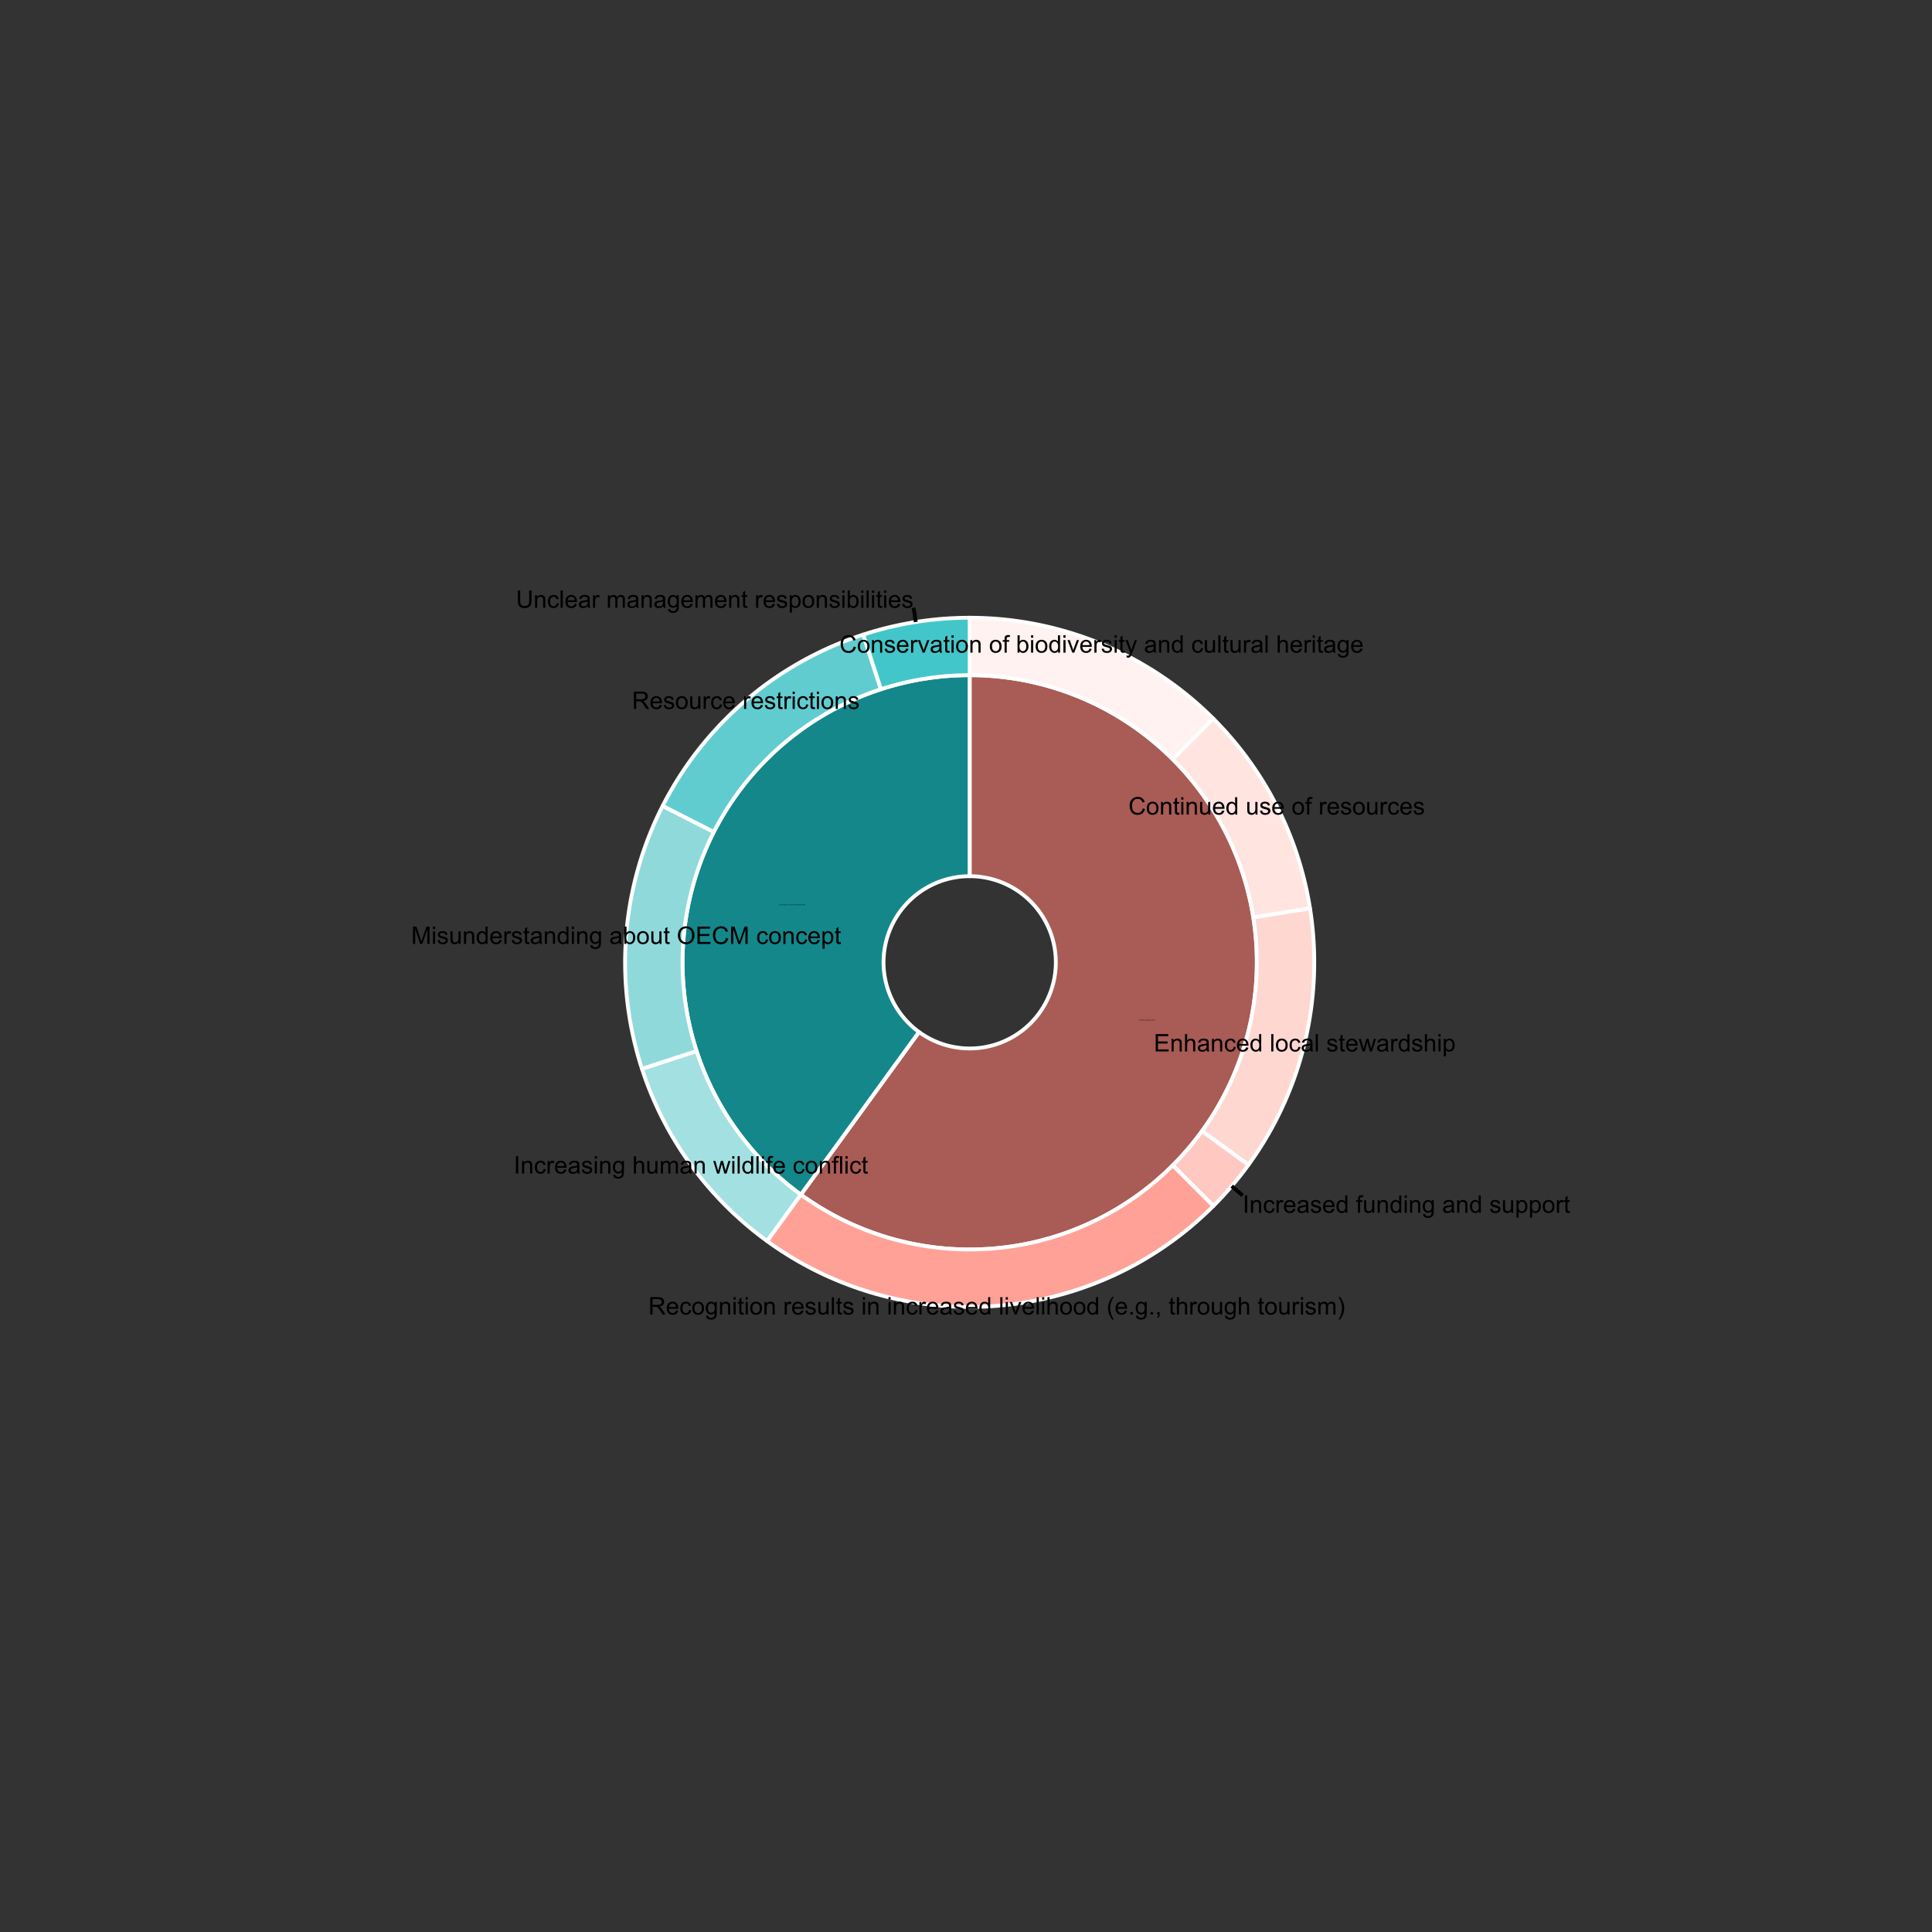 <?xml version="1.0" encoding="UTF-8"?>
<svg xmlns="http://www.w3.org/2000/svg" xmlns:xlink="http://www.w3.org/1999/xlink" width="720pt" height="720pt" viewBox="0 0 720 720" version="1.1">
<rect x="0" y="0" width="720" height="720" fill="#333333" stroke="none"/>
<defs>
<g>
<symbol overflow="visible" id="glyph0-0">
<path style="stroke:none;" d="M 0.062 0 L 0.062 -0.312 L 0.312 -0.312 L 0.312 0 Z M 0.07 -0.008 L 0.305 -0.008 L 0.305 -0.305 L 0.07 -0.305 Z M 0.07 -0.008 "/>
</symbol>
<symbol overflow="visible" id="glyph0-1">
<path style="stroke:none;" d="M 0.035 0 L 0.035 -0.359 L 0.172 -0.359 C 0.195 -0.355 0.219 -0.352 0.234 -0.348 C 0.25 -0.336 0.262 -0.324 0.273 -0.312 C 0.281 -0.293 0.285 -0.277 0.289 -0.266 C 0.285 -0.246 0.281 -0.234 0.277 -0.223 C 0.266 -0.207 0.254 -0.195 0.238 -0.191 C 0.258 -0.18 0.273 -0.168 0.289 -0.156 C 0.297 -0.141 0.305 -0.125 0.309 -0.105 C 0.305 -0.086 0.301 -0.066 0.297 -0.055 C 0.285 -0.039 0.277 -0.031 0.27 -0.023 C 0.258 -0.016 0.242 -0.008 0.23 -0.004 C 0.211 0 0.191 0 0.172 0 Z M 0.086 -0.207 L 0.16 -0.207 C 0.176 -0.203 0.191 -0.207 0.207 -0.211 C 0.215 -0.215 0.227 -0.219 0.234 -0.23 C 0.238 -0.234 0.238 -0.246 0.242 -0.262 C 0.238 -0.27 0.238 -0.277 0.234 -0.289 C 0.227 -0.297 0.219 -0.305 0.211 -0.309 C 0.199 -0.312 0.18 -0.316 0.156 -0.316 L 0.086 -0.316 Z M 0.086 -0.043 L 0.172 -0.043 C 0.184 -0.039 0.195 -0.039 0.207 -0.043 C 0.215 -0.043 0.223 -0.047 0.23 -0.055 C 0.234 -0.055 0.242 -0.062 0.25 -0.074 C 0.254 -0.078 0.258 -0.09 0.258 -0.105 C 0.258 -0.117 0.254 -0.125 0.246 -0.137 C 0.238 -0.145 0.227 -0.152 0.219 -0.156 C 0.203 -0.16 0.188 -0.164 0.168 -0.164 L 0.086 -0.164 Z M 0.086 -0.043 "/>
</symbol>
<symbol overflow="visible" id="glyph0-2">
<path style="stroke:none;" d="M 0.211 -0.082 L 0.258 -0.078 C 0.25 -0.047 0.234 -0.027 0.215 -0.016 C 0.195 0 0.172 0.004 0.141 0.008 C 0.102 0.004 0.07 -0.004 0.051 -0.027 C 0.027 -0.047 0.016 -0.082 0.02 -0.129 C 0.016 -0.168 0.027 -0.199 0.051 -0.227 C 0.07 -0.25 0.102 -0.262 0.141 -0.266 C 0.172 -0.262 0.199 -0.25 0.223 -0.23 C 0.246 -0.203 0.258 -0.172 0.258 -0.129 C 0.258 -0.125 0.258 -0.121 0.258 -0.117 L 0.062 -0.117 C 0.062 -0.086 0.07 -0.062 0.086 -0.051 C 0.098 -0.035 0.117 -0.027 0.141 -0.031 C 0.156 -0.027 0.168 -0.031 0.184 -0.043 C 0.191 -0.047 0.203 -0.062 0.211 -0.082 Z M 0.066 -0.156 L 0.211 -0.156 C 0.207 -0.176 0.199 -0.191 0.195 -0.203 C 0.176 -0.219 0.16 -0.227 0.141 -0.23 C 0.117 -0.227 0.098 -0.219 0.09 -0.207 C 0.074 -0.191 0.066 -0.176 0.066 -0.156 Z M 0.066 -0.156 "/>
</symbol>
<symbol overflow="visible" id="glyph0-3">
<path style="stroke:none;" d="M 0.031 0 L 0.031 -0.258 L 0.074 -0.258 L 0.074 -0.223 C 0.09 -0.25 0.117 -0.262 0.156 -0.266 C 0.168 -0.262 0.184 -0.262 0.199 -0.258 C 0.211 -0.25 0.219 -0.242 0.227 -0.234 C 0.23 -0.227 0.234 -0.215 0.242 -0.203 C 0.238 -0.191 0.238 -0.176 0.242 -0.16 L 0.242 0 L 0.199 0 L 0.199 -0.156 C 0.199 -0.172 0.195 -0.184 0.191 -0.195 C 0.188 -0.203 0.184 -0.211 0.176 -0.219 C 0.168 -0.219 0.156 -0.223 0.145 -0.227 C 0.125 -0.223 0.109 -0.215 0.098 -0.207 C 0.082 -0.191 0.074 -0.172 0.078 -0.141 L 0.078 0 Z M 0.031 0 "/>
</symbol>
<symbol overflow="visible" id="glyph0-4">
<path style="stroke:none;" d="M 0.043 0 L 0.043 -0.227 L 0.004 -0.227 L 0.004 -0.258 L 0.043 -0.258 L 0.043 -0.285 C 0.039 -0.301 0.043 -0.312 0.047 -0.324 C 0.051 -0.332 0.059 -0.344 0.07 -0.352 C 0.078 -0.359 0.094 -0.363 0.117 -0.363 C 0.125 -0.363 0.137 -0.359 0.156 -0.359 L 0.148 -0.32 C 0.137 -0.32 0.129 -0.32 0.125 -0.324 C 0.109 -0.32 0.102 -0.316 0.094 -0.312 C 0.086 -0.305 0.082 -0.297 0.086 -0.281 L 0.086 -0.258 L 0.137 -0.258 L 0.137 -0.227 L 0.086 -0.227 L 0.086 0 Z M 0.043 0 "/>
</symbol>
<symbol overflow="visible" id="glyph0-5">
<path style="stroke:none;" d="M 0.031 -0.309 L 0.031 -0.359 L 0.078 -0.359 L 0.078 -0.309 Z M 0.031 0 L 0.031 -0.258 L 0.078 -0.258 L 0.078 0 Z M 0.031 0 "/>
</symbol>
<symbol overflow="visible" id="glyph0-6">
<path style="stroke:none;" d="M 0.129 -0.039 L 0.137 0 C 0.121 0 0.109 0 0.102 0.004 C 0.082 0 0.07 0 0.062 -0.004 C 0.051 -0.008 0.043 -0.016 0.043 -0.023 C 0.035 -0.031 0.035 -0.047 0.039 -0.074 L 0.039 -0.227 L 0.008 -0.227 L 0.008 -0.258 L 0.039 -0.258 L 0.039 -0.324 L 0.086 -0.352 L 0.086 -0.258 L 0.129 -0.258 L 0.129 -0.227 L 0.086 -0.227 L 0.086 -0.074 C 0.082 -0.059 0.082 -0.051 0.086 -0.047 C 0.086 -0.043 0.09 -0.039 0.094 -0.039 C 0.098 -0.035 0.102 -0.035 0.109 -0.039 C 0.113 -0.035 0.121 -0.035 0.129 -0.039 Z M 0.129 -0.039 "/>
</symbol>
<symbol overflow="visible" id="glyph0-7">
<path style="stroke:none;" d="M 0.016 -0.078 L 0.059 -0.086 C 0.059 -0.066 0.062 -0.051 0.078 -0.043 C 0.086 -0.031 0.102 -0.027 0.125 -0.031 C 0.141 -0.027 0.156 -0.031 0.172 -0.043 C 0.18 -0.047 0.188 -0.059 0.188 -0.07 C 0.188 -0.078 0.18 -0.086 0.172 -0.094 C 0.164 -0.098 0.152 -0.102 0.129 -0.109 C 0.094 -0.113 0.07 -0.121 0.059 -0.129 C 0.047 -0.137 0.035 -0.145 0.031 -0.156 C 0.023 -0.164 0.023 -0.176 0.023 -0.191 C 0.023 -0.199 0.023 -0.211 0.031 -0.223 C 0.031 -0.23 0.039 -0.238 0.051 -0.246 C 0.055 -0.25 0.062 -0.254 0.078 -0.258 C 0.086 -0.262 0.102 -0.262 0.117 -0.266 C 0.137 -0.262 0.152 -0.258 0.172 -0.254 C 0.184 -0.246 0.195 -0.238 0.207 -0.23 C 0.211 -0.219 0.219 -0.207 0.223 -0.191 L 0.18 -0.188 C 0.176 -0.199 0.168 -0.207 0.16 -0.219 C 0.148 -0.223 0.137 -0.227 0.121 -0.23 C 0.098 -0.227 0.082 -0.223 0.078 -0.219 C 0.066 -0.211 0.062 -0.203 0.066 -0.195 C 0.062 -0.188 0.066 -0.184 0.07 -0.18 C 0.07 -0.172 0.074 -0.168 0.086 -0.168 C 0.09 -0.164 0.102 -0.16 0.125 -0.156 C 0.152 -0.145 0.176 -0.137 0.191 -0.137 C 0.203 -0.129 0.211 -0.121 0.219 -0.113 C 0.223 -0.098 0.227 -0.086 0.23 -0.078 C 0.227 -0.059 0.223 -0.047 0.215 -0.035 C 0.203 -0.02 0.191 -0.008 0.18 -0.004 C 0.16 0.004 0.141 0.004 0.125 0.008 C 0.086 0.004 0.062 0 0.047 -0.012 C 0.031 -0.027 0.02 -0.047 0.016 -0.078 Z M 0.016 -0.078 "/>
</symbol>
<symbol overflow="visible" id="glyph0-8">
<path style="stroke:none;" d=""/>
</symbol>
<symbol overflow="visible" id="glyph0-9">
<path style="stroke:none;" d="M 0.031 0 L 0.031 -0.258 L 0.07 -0.258 L 0.07 -0.219 C 0.078 -0.234 0.086 -0.246 0.098 -0.254 C 0.105 -0.258 0.117 -0.262 0.129 -0.266 C 0.141 -0.262 0.152 -0.258 0.172 -0.25 L 0.156 -0.211 C 0.145 -0.215 0.133 -0.215 0.125 -0.219 C 0.113 -0.215 0.105 -0.215 0.102 -0.211 C 0.09 -0.203 0.086 -0.195 0.082 -0.188 C 0.078 -0.172 0.074 -0.152 0.078 -0.137 L 0.078 0 Z M 0.031 0 "/>
</symbol>
<symbol overflow="visible" id="glyph0-10">
<path style="stroke:none;" d="M 0.023 0.023 L 0.066 0.027 C 0.066 0.039 0.074 0.047 0.082 0.055 C 0.09 0.062 0.105 0.07 0.129 0.07 C 0.145 0.07 0.156 0.062 0.172 0.055 C 0.18 0.043 0.188 0.035 0.195 0.023 C 0.195 0.012 0.199 -0.008 0.199 -0.035 C 0.18 -0.012 0.156 0 0.129 0 C 0.09 0 0.059 -0.012 0.043 -0.039 C 0.02 -0.062 0.012 -0.094 0.016 -0.133 C 0.012 -0.152 0.016 -0.176 0.027 -0.199 C 0.035 -0.219 0.047 -0.234 0.066 -0.246 C 0.082 -0.258 0.105 -0.262 0.129 -0.266 C 0.16 -0.262 0.184 -0.25 0.203 -0.227 L 0.203 -0.258 L 0.246 -0.258 L 0.246 -0.035 C 0.246 0.004 0.238 0.031 0.23 0.047 C 0.219 0.062 0.207 0.074 0.191 0.09 C 0.172 0.098 0.152 0.105 0.129 0.105 C 0.098 0.105 0.07 0.098 0.051 0.082 C 0.031 0.066 0.023 0.047 0.023 0.023 Z M 0.062 -0.133 C 0.059 -0.098 0.066 -0.074 0.082 -0.059 C 0.094 -0.043 0.109 -0.035 0.133 -0.035 C 0.152 -0.035 0.168 -0.043 0.184 -0.059 C 0.191 -0.074 0.199 -0.098 0.203 -0.133 C 0.199 -0.16 0.191 -0.184 0.18 -0.203 C 0.164 -0.219 0.148 -0.227 0.133 -0.23 C 0.109 -0.227 0.094 -0.219 0.082 -0.203 C 0.066 -0.184 0.059 -0.16 0.062 -0.133 Z M 0.062 -0.133 "/>
</symbol>
<symbol overflow="visible" id="glyph0-11">
<path style="stroke:none;" d="M 0.203 -0.031 C 0.184 -0.016 0.168 -0.008 0.156 0 C 0.137 0.004 0.121 0.004 0.105 0.008 C 0.074 0.004 0.051 0 0.039 -0.012 C 0.023 -0.027 0.016 -0.047 0.02 -0.07 C 0.016 -0.078 0.02 -0.086 0.027 -0.102 C 0.031 -0.109 0.039 -0.117 0.047 -0.125 C 0.055 -0.129 0.066 -0.137 0.082 -0.145 C 0.09 -0.141 0.102 -0.141 0.121 -0.148 C 0.152 -0.148 0.18 -0.156 0.199 -0.164 C 0.199 -0.168 0.199 -0.172 0.199 -0.176 C 0.199 -0.191 0.195 -0.203 0.188 -0.215 C 0.172 -0.223 0.152 -0.227 0.137 -0.23 C 0.113 -0.227 0.098 -0.223 0.09 -0.219 C 0.074 -0.207 0.07 -0.195 0.07 -0.18 L 0.027 -0.184 C 0.027 -0.199 0.031 -0.215 0.043 -0.227 C 0.051 -0.238 0.066 -0.246 0.082 -0.254 C 0.098 -0.258 0.117 -0.262 0.141 -0.266 C 0.164 -0.262 0.18 -0.262 0.195 -0.258 C 0.207 -0.25 0.219 -0.242 0.227 -0.238 C 0.23 -0.227 0.234 -0.215 0.242 -0.207 C 0.238 -0.195 0.238 -0.184 0.242 -0.168 L 0.242 -0.109 C 0.238 -0.066 0.242 -0.039 0.246 -0.031 C 0.246 -0.016 0.25 -0.008 0.258 0 L 0.211 0 C 0.203 -0.008 0.199 -0.016 0.203 -0.031 Z M 0.199 -0.129 C 0.184 -0.121 0.156 -0.113 0.125 -0.113 C 0.105 -0.105 0.094 -0.105 0.09 -0.105 C 0.078 -0.102 0.074 -0.094 0.07 -0.09 C 0.066 -0.082 0.062 -0.078 0.066 -0.07 C 0.062 -0.055 0.066 -0.043 0.078 -0.039 C 0.082 -0.027 0.098 -0.023 0.117 -0.027 C 0.133 -0.023 0.145 -0.027 0.16 -0.039 C 0.172 -0.043 0.184 -0.055 0.191 -0.07 C 0.195 -0.078 0.199 -0.09 0.199 -0.113 Z M 0.199 -0.129 "/>
</symbol>
<symbol overflow="visible" id="glyph0-12">
<path style="stroke:none;" d="M 0.203 0 L 0.203 -0.031 C 0.184 -0.004 0.16 0.004 0.129 0.008 C 0.105 0.004 0.086 0.004 0.07 -0.008 C 0.055 -0.016 0.039 -0.035 0.031 -0.059 C 0.016 -0.078 0.012 -0.102 0.016 -0.129 C 0.012 -0.152 0.016 -0.176 0.027 -0.199 C 0.035 -0.219 0.047 -0.234 0.066 -0.246 C 0.082 -0.258 0.102 -0.262 0.125 -0.266 C 0.137 -0.262 0.152 -0.258 0.168 -0.254 C 0.18 -0.246 0.191 -0.238 0.199 -0.23 L 0.199 -0.359 L 0.242 -0.359 L 0.242 0 Z M 0.062 -0.129 C 0.059 -0.094 0.066 -0.066 0.082 -0.055 C 0.098 -0.035 0.113 -0.027 0.133 -0.031 C 0.148 -0.027 0.164 -0.035 0.18 -0.055 C 0.191 -0.066 0.199 -0.09 0.203 -0.125 C 0.199 -0.156 0.191 -0.184 0.18 -0.203 C 0.164 -0.219 0.148 -0.227 0.133 -0.23 C 0.109 -0.227 0.094 -0.219 0.082 -0.203 C 0.066 -0.184 0.059 -0.16 0.062 -0.129 Z M 0.062 -0.129 "/>
</symbol>
<symbol overflow="visible" id="glyph0-13">
<path style="stroke:none;" d="M 0.023 -0.176 C 0.023 -0.23 0.039 -0.273 0.07 -0.312 C 0.102 -0.344 0.141 -0.363 0.195 -0.363 C 0.227 -0.363 0.258 -0.355 0.285 -0.34 C 0.309 -0.324 0.328 -0.301 0.344 -0.273 C 0.355 -0.242 0.363 -0.211 0.367 -0.18 C 0.363 -0.141 0.355 -0.109 0.344 -0.082 C 0.328 -0.051 0.309 -0.027 0.281 -0.016 C 0.254 0 0.223 0.004 0.195 0.008 C 0.156 0.004 0.129 0 0.105 -0.016 C 0.078 -0.031 0.055 -0.055 0.043 -0.086 C 0.027 -0.113 0.023 -0.145 0.023 -0.176 Z M 0.074 -0.172 C 0.07 -0.125 0.082 -0.094 0.105 -0.07 C 0.129 -0.047 0.156 -0.035 0.195 -0.035 C 0.227 -0.035 0.258 -0.047 0.281 -0.07 C 0.305 -0.094 0.316 -0.129 0.316 -0.18 C 0.316 -0.207 0.309 -0.23 0.301 -0.254 C 0.289 -0.273 0.277 -0.293 0.258 -0.305 C 0.238 -0.316 0.215 -0.32 0.195 -0.324 C 0.156 -0.32 0.129 -0.309 0.109 -0.289 C 0.082 -0.262 0.07 -0.223 0.074 -0.172 Z M 0.074 -0.172 "/>
</symbol>
<symbol overflow="visible" id="glyph0-14">
<path style="stroke:none;" d="M 0.039 0 L 0.039 -0.359 L 0.297 -0.359 L 0.297 -0.316 L 0.086 -0.316 L 0.086 -0.207 L 0.285 -0.207 L 0.285 -0.164 L 0.086 -0.164 L 0.086 -0.043 L 0.305 -0.043 L 0.305 0 Z M 0.039 0 "/>
</symbol>
<symbol overflow="visible" id="glyph0-15">
<path style="stroke:none;" d="M 0.293 -0.125 L 0.34 -0.113 C 0.332 -0.07 0.312 -0.043 0.289 -0.023 C 0.258 -0.004 0.227 0.004 0.191 0.008 C 0.152 0.004 0.121 0 0.098 -0.016 C 0.07 -0.027 0.051 -0.051 0.043 -0.082 C 0.027 -0.113 0.023 -0.145 0.023 -0.18 C 0.023 -0.215 0.027 -0.246 0.043 -0.277 C 0.055 -0.301 0.078 -0.324 0.105 -0.34 C 0.133 -0.355 0.16 -0.363 0.195 -0.363 C 0.227 -0.363 0.258 -0.352 0.281 -0.336 C 0.305 -0.312 0.32 -0.289 0.336 -0.258 L 0.289 -0.25 C 0.277 -0.273 0.266 -0.293 0.254 -0.305 C 0.234 -0.316 0.215 -0.32 0.191 -0.324 C 0.164 -0.32 0.141 -0.316 0.125 -0.305 C 0.102 -0.289 0.09 -0.27 0.086 -0.25 C 0.074 -0.227 0.07 -0.203 0.074 -0.184 C 0.07 -0.148 0.074 -0.121 0.086 -0.102 C 0.094 -0.074 0.109 -0.059 0.129 -0.051 C 0.145 -0.039 0.164 -0.035 0.188 -0.035 C 0.215 -0.035 0.238 -0.043 0.258 -0.059 C 0.273 -0.074 0.285 -0.094 0.293 -0.125 Z M 0.293 -0.125 "/>
</symbol>
<symbol overflow="visible" id="glyph0-16">
<path style="stroke:none;" d="M 0.039 0 L 0.039 -0.359 L 0.109 -0.359 L 0.191 -0.105 C 0.195 -0.082 0.203 -0.062 0.211 -0.051 C 0.211 -0.062 0.215 -0.082 0.23 -0.109 L 0.316 -0.359 L 0.379 -0.359 L 0.379 0 L 0.332 0 L 0.332 -0.301 L 0.23 0 L 0.188 0 L 0.082 -0.305 L 0.082 0 Z M 0.039 0 "/>
</symbol>
<symbol overflow="visible" id="glyph0-17">
<path style="stroke:none;" d="M 0.031 0 L 0.031 -0.359 L 0.078 -0.359 L 0.078 -0.23 C 0.094 -0.25 0.121 -0.262 0.156 -0.266 C 0.172 -0.262 0.188 -0.258 0.203 -0.254 C 0.215 -0.242 0.227 -0.234 0.234 -0.223 C 0.238 -0.207 0.238 -0.188 0.242 -0.164 L 0.242 0 L 0.199 0 L 0.199 -0.164 C 0.199 -0.184 0.191 -0.199 0.184 -0.211 C 0.172 -0.219 0.16 -0.223 0.145 -0.227 C 0.129 -0.223 0.117 -0.219 0.105 -0.215 C 0.094 -0.207 0.086 -0.199 0.082 -0.188 C 0.078 -0.176 0.074 -0.16 0.078 -0.141 L 0.078 0 Z M 0.031 0 "/>
</symbol>
<symbol overflow="visible" id="glyph0-18">
<path style="stroke:none;" d="M 0.031 0 L 0.031 -0.359 L 0.074 -0.359 L 0.074 0 Z M 0.031 0 "/>
</symbol>
<symbol overflow="visible" id="glyph0-19">
<path style="stroke:none;" d="M 0.203 -0.094 L 0.246 -0.09 C 0.238 -0.055 0.223 -0.031 0.207 -0.016 C 0.184 0 0.16 0.004 0.137 0.008 C 0.098 0.004 0.07 -0.004 0.051 -0.027 C 0.027 -0.047 0.016 -0.082 0.02 -0.129 C 0.016 -0.156 0.02 -0.18 0.031 -0.203 C 0.039 -0.223 0.055 -0.238 0.074 -0.25 C 0.094 -0.258 0.113 -0.262 0.137 -0.266 C 0.16 -0.262 0.184 -0.254 0.207 -0.242 C 0.223 -0.227 0.234 -0.207 0.242 -0.184 L 0.199 -0.176 C 0.191 -0.191 0.184 -0.203 0.176 -0.215 C 0.164 -0.223 0.152 -0.227 0.141 -0.23 C 0.117 -0.227 0.098 -0.219 0.086 -0.203 C 0.07 -0.184 0.062 -0.16 0.066 -0.129 C 0.062 -0.094 0.07 -0.066 0.086 -0.055 C 0.098 -0.035 0.113 -0.027 0.137 -0.031 C 0.152 -0.027 0.168 -0.035 0.18 -0.047 C 0.191 -0.055 0.199 -0.07 0.203 -0.094 Z M 0.203 -0.094 "/>
</symbol>
<symbol overflow="visible" id="glyph0-20">
<path style="stroke:none;" d="M 0.016 -0.129 C 0.012 -0.176 0.023 -0.211 0.055 -0.234 C 0.074 -0.254 0.102 -0.262 0.137 -0.266 C 0.168 -0.262 0.199 -0.25 0.223 -0.23 C 0.246 -0.203 0.258 -0.172 0.258 -0.133 C 0.258 -0.098 0.25 -0.07 0.242 -0.055 C 0.23 -0.031 0.219 -0.016 0.199 -0.008 C 0.18 0.004 0.156 0.004 0.137 0.008 C 0.098 0.004 0.07 -0.004 0.047 -0.027 C 0.023 -0.047 0.012 -0.082 0.016 -0.129 Z M 0.062 -0.129 C 0.059 -0.094 0.066 -0.066 0.082 -0.055 C 0.098 -0.035 0.113 -0.027 0.137 -0.031 C 0.156 -0.027 0.176 -0.035 0.191 -0.055 C 0.203 -0.066 0.211 -0.094 0.215 -0.133 C 0.211 -0.16 0.203 -0.184 0.191 -0.203 C 0.176 -0.219 0.156 -0.227 0.137 -0.23 C 0.113 -0.227 0.098 -0.219 0.082 -0.203 C 0.066 -0.184 0.059 -0.16 0.062 -0.129 Z M 0.062 -0.129 "/>
</symbol>
<symbol overflow="visible" id="glyph1-0">
<path style="stroke:none;" d="M 1.129 0 L 1.129 -5.648 L 5.648 -5.648 L 5.648 0 Z M 1.27 -0.141 L 5.508 -0.141 L 5.508 -5.508 L 1.27 -5.508 Z M 1.27 -0.141 "/>
</symbol>
<symbol overflow="visible" id="glyph1-1">
<path style="stroke:none;" d="M 0.844 0 L 0.844 -6.469 L 1.699 -6.469 L 1.699 0 Z M 0.844 0 "/>
</symbol>
<symbol overflow="visible" id="glyph1-2">
<path style="stroke:none;" d="M 0.594 0 L 0.594 -4.688 L 1.309 -4.688 L 1.309 -4.02 C 1.652 -4.535 2.152 -4.793 2.801 -4.793 C 3.082 -4.793 3.34 -4.742 3.578 -4.641 C 3.812 -4.539 3.988 -4.402 4.109 -4.238 C 4.227 -4.07 4.312 -3.875 4.359 -3.652 C 4.387 -3.504 4.398 -3.25 4.402 -2.883 L 4.402 0 L 3.609 0 L 3.609 -2.852 C 3.609 -3.172 3.578 -3.414 3.516 -3.574 C 3.453 -3.734 3.344 -3.859 3.188 -3.957 C 3.031 -4.051 2.844 -4.102 2.633 -4.102 C 2.289 -4.102 2 -3.992 1.758 -3.781 C 1.512 -3.562 1.387 -3.156 1.391 -2.559 L 1.391 0 Z M 0.594 0 "/>
</symbol>
<symbol overflow="visible" id="glyph1-3">
<path style="stroke:none;" d="M 3.652 -1.715 L 4.434 -1.613 C 4.344 -1.074 4.125 -0.656 3.777 -0.352 C 3.422 -0.047 2.992 0.105 2.484 0.105 C 1.844 0.105 1.328 -0.102 0.938 -0.523 C 0.547 -0.938 0.352 -1.539 0.352 -2.324 C 0.352 -2.828 0.434 -3.27 0.602 -3.652 C 0.77 -4.027 1.023 -4.312 1.367 -4.508 C 1.707 -4.695 2.082 -4.793 2.488 -4.793 C 2.992 -4.793 3.406 -4.664 3.734 -4.406 C 4.055 -4.148 4.266 -3.781 4.359 -3.309 L 3.586 -3.191 C 3.512 -3.5 3.379 -3.734 3.195 -3.898 C 3.008 -4.055 2.785 -4.137 2.52 -4.137 C 2.117 -4.137 1.789 -3.992 1.543 -3.707 C 1.289 -3.418 1.164 -2.965 1.168 -2.348 C 1.164 -1.715 1.285 -1.258 1.531 -0.973 C 1.77 -0.688 2.086 -0.543 2.477 -0.547 C 2.785 -0.543 3.043 -0.641 3.254 -0.832 C 3.461 -1.023 3.594 -1.316 3.652 -1.715 Z M 3.652 -1.715 "/>
</symbol>
<symbol overflow="visible" id="glyph1-4">
<path style="stroke:none;" d="M 0.586 0 L 0.586 -4.688 L 1.301 -4.688 L 1.301 -3.977 C 1.48 -4.305 1.648 -4.523 1.805 -4.633 C 1.961 -4.738 2.129 -4.793 2.316 -4.793 C 2.582 -4.793 2.855 -4.707 3.133 -4.535 L 2.859 -3.797 C 2.664 -3.914 2.469 -3.973 2.277 -3.973 C 2.102 -3.973 1.945 -3.918 1.809 -3.812 C 1.668 -3.707 1.57 -3.562 1.512 -3.379 C 1.426 -3.094 1.383 -2.785 1.383 -2.453 L 1.383 0 Z M 0.586 0 "/>
</symbol>
<symbol overflow="visible" id="glyph1-5">
<path style="stroke:none;" d="M 3.805 -1.508 L 4.625 -1.406 C 4.492 -0.926 4.254 -0.551 3.902 -0.289 C 3.551 -0.023 3.102 0.105 2.562 0.105 C 1.875 0.105 1.332 -0.105 0.934 -0.527 C 0.527 -0.949 0.328 -1.539 0.332 -2.305 C 0.328 -3.086 0.531 -3.699 0.938 -4.137 C 1.344 -4.574 1.871 -4.793 2.52 -4.793 C 3.145 -4.793 3.656 -4.578 4.055 -4.152 C 4.449 -3.723 4.645 -3.121 4.648 -2.352 C 4.645 -2.301 4.645 -2.23 4.645 -2.141 L 1.152 -2.141 C 1.18 -1.621 1.324 -1.227 1.586 -0.957 C 1.848 -0.68 2.176 -0.543 2.566 -0.547 C 2.855 -0.543 3.102 -0.621 3.312 -0.777 C 3.516 -0.93 3.68 -1.172 3.805 -1.508 Z M 1.195 -2.793 L 3.812 -2.793 C 3.773 -3.184 3.672 -3.48 3.512 -3.68 C 3.254 -3.984 2.926 -4.137 2.527 -4.137 C 2.16 -4.137 1.855 -4.012 1.605 -3.77 C 1.355 -3.523 1.219 -3.199 1.195 -2.793 Z M 1.195 -2.793 "/>
</symbol>
<symbol overflow="visible" id="glyph1-6">
<path style="stroke:none;" d="M 3.652 -0.578 C 3.355 -0.324 3.074 -0.148 2.801 -0.047 C 2.527 0.055 2.234 0.105 1.93 0.105 C 1.41 0.105 1.016 -0.02 0.742 -0.27 C 0.465 -0.52 0.328 -0.84 0.328 -1.234 C 0.328 -1.461 0.379 -1.672 0.484 -1.863 C 0.586 -2.051 0.723 -2.203 0.895 -2.32 C 1.062 -2.434 1.254 -2.52 1.465 -2.582 C 1.621 -2.621 1.855 -2.66 2.172 -2.699 C 2.809 -2.773 3.281 -2.863 3.586 -2.973 C 3.586 -3.078 3.586 -3.148 3.59 -3.18 C 3.586 -3.504 3.512 -3.73 3.367 -3.863 C 3.16 -4.039 2.859 -4.129 2.461 -4.133 C 2.086 -4.129 1.809 -4.066 1.633 -3.938 C 1.453 -3.805 1.32 -3.57 1.238 -3.242 L 0.465 -3.348 C 0.531 -3.676 0.648 -3.945 0.812 -4.152 C 0.973 -4.355 1.207 -4.512 1.512 -4.625 C 1.816 -4.734 2.172 -4.793 2.578 -4.793 C 2.977 -4.793 3.301 -4.742 3.551 -4.648 C 3.801 -4.551 3.984 -4.434 4.102 -4.293 C 4.219 -4.148 4.301 -3.969 4.352 -3.754 C 4.375 -3.617 4.387 -3.375 4.391 -3.023 L 4.391 -1.965 C 4.387 -1.223 4.406 -0.758 4.441 -0.562 C 4.473 -0.367 4.539 -0.18 4.641 0 L 3.812 0 C 3.727 -0.164 3.672 -0.355 3.652 -0.578 Z M 3.586 -2.352 C 3.297 -2.23 2.863 -2.133 2.289 -2.051 C 1.961 -2.004 1.73 -1.949 1.598 -1.891 C 1.461 -1.832 1.355 -1.746 1.281 -1.633 C 1.207 -1.52 1.172 -1.395 1.172 -1.258 C 1.172 -1.043 1.25 -0.867 1.414 -0.727 C 1.57 -0.586 1.805 -0.516 2.117 -0.516 C 2.422 -0.516 2.695 -0.582 2.934 -0.715 C 3.172 -0.848 3.348 -1.031 3.461 -1.266 C 3.543 -1.445 3.586 -1.707 3.586 -2.059 Z M 3.586 -2.352 "/>
</symbol>
<symbol overflow="visible" id="glyph1-7">
<path style="stroke:none;" d="M 0.277 -1.398 L 1.062 -1.523 C 1.102 -1.207 1.227 -0.965 1.43 -0.797 C 1.633 -0.629 1.914 -0.543 2.277 -0.547 C 2.641 -0.543 2.91 -0.617 3.086 -0.77 C 3.262 -0.914 3.352 -1.09 3.352 -1.293 C 3.352 -1.469 3.273 -1.609 3.121 -1.715 C 3.008 -1.781 2.738 -1.871 2.309 -1.984 C 1.723 -2.129 1.316 -2.258 1.094 -2.367 C 0.867 -2.473 0.695 -2.621 0.582 -2.812 C 0.465 -3 0.41 -3.207 0.41 -3.441 C 0.41 -3.645 0.457 -3.84 0.551 -4.02 C 0.645 -4.199 0.773 -4.348 0.945 -4.465 C 1.062 -4.555 1.23 -4.629 1.449 -4.695 C 1.66 -4.758 1.891 -4.793 2.137 -4.793 C 2.5 -4.793 2.82 -4.738 3.102 -4.633 C 3.375 -4.523 3.582 -4.379 3.719 -4.199 C 3.848 -4.016 3.938 -3.773 3.992 -3.477 L 3.215 -3.371 C 3.18 -3.609 3.078 -3.797 2.91 -3.934 C 2.738 -4.066 2.5 -4.137 2.191 -4.137 C 1.824 -4.137 1.562 -4.074 1.41 -3.957 C 1.254 -3.832 1.176 -3.691 1.18 -3.535 C 1.176 -3.426 1.207 -3.336 1.273 -3.258 C 1.336 -3.172 1.438 -3.098 1.578 -3.043 C 1.656 -3.012 1.891 -2.945 2.281 -2.84 C 2.84 -2.688 3.234 -2.566 3.457 -2.473 C 3.676 -2.375 3.848 -2.234 3.977 -2.055 C 4.102 -1.871 4.164 -1.645 4.168 -1.375 C 4.164 -1.109 4.09 -0.859 3.938 -0.629 C 3.781 -0.391 3.559 -0.211 3.27 -0.086 C 2.977 0.043 2.645 0.105 2.281 0.105 C 1.668 0.105 1.203 -0.02 0.887 -0.273 C 0.566 -0.523 0.363 -0.898 0.277 -1.398 Z M 0.277 -1.398 "/>
</symbol>
<symbol overflow="visible" id="glyph1-8">
<path style="stroke:none;" d="M 3.637 0 L 3.637 -0.59 C 3.336 -0.125 2.898 0.105 2.324 0.105 C 1.949 0.105 1.605 0.004 1.293 -0.203 C 0.977 -0.406 0.734 -0.695 0.566 -1.066 C 0.391 -1.434 0.305 -1.855 0.309 -2.34 C 0.305 -2.801 0.383 -3.227 0.543 -3.609 C 0.695 -3.992 0.93 -4.285 1.242 -4.488 C 1.555 -4.691 1.902 -4.793 2.289 -4.793 C 2.57 -4.793 2.82 -4.73 3.043 -4.613 C 3.262 -4.488 3.441 -4.336 3.582 -4.148 L 3.582 -6.469 L 4.371 -6.469 L 4.371 0 Z M 1.125 -2.34 C 1.125 -1.734 1.25 -1.285 1.504 -0.992 C 1.754 -0.691 2.051 -0.543 2.398 -0.547 C 2.742 -0.543 3.039 -0.688 3.285 -0.973 C 3.523 -1.254 3.645 -1.688 3.648 -2.273 C 3.645 -2.914 3.52 -3.383 3.277 -3.684 C 3.027 -3.98 2.723 -4.129 2.363 -4.133 C 2.008 -4.129 1.715 -3.984 1.48 -3.699 C 1.242 -3.41 1.125 -2.957 1.125 -2.34 Z M 1.125 -2.34 "/>
</symbol>
<symbol overflow="visible" id="glyph1-9">
<path style="stroke:none;" d=""/>
</symbol>
<symbol overflow="visible" id="glyph1-10">
<path style="stroke:none;" d="M 0.785 0 L 0.785 -4.066 L 0.082 -4.066 L 0.082 -4.688 L 0.785 -4.688 L 0.785 -5.184 C 0.785 -5.496 0.812 -5.73 0.871 -5.887 C 0.945 -6.09 1.078 -6.258 1.273 -6.387 C 1.461 -6.512 1.73 -6.574 2.082 -6.578 C 2.301 -6.574 2.551 -6.547 2.824 -6.5 L 2.703 -5.805 C 2.535 -5.832 2.383 -5.848 2.238 -5.852 C 1.996 -5.848 1.824 -5.797 1.723 -5.695 C 1.621 -5.594 1.57 -5.398 1.574 -5.117 L 1.574 -4.688 L 2.488 -4.688 L 2.488 -4.066 L 1.574 -4.066 L 1.574 0 Z M 0.785 0 "/>
</symbol>
<symbol overflow="visible" id="glyph1-11">
<path style="stroke:none;" d="M 3.668 0 L 3.668 -0.688 C 3.301 -0.156 2.805 0.105 2.18 0.105 C 1.902 0.105 1.645 0.055 1.406 -0.051 C 1.164 -0.156 0.984 -0.289 0.871 -0.449 C 0.75 -0.609 0.668 -0.809 0.625 -1.043 C 0.59 -1.195 0.574 -1.441 0.578 -1.781 L 0.578 -4.688 L 1.371 -4.688 L 1.371 -2.086 C 1.371 -1.672 1.387 -1.391 1.422 -1.25 C 1.469 -1.035 1.574 -0.871 1.738 -0.754 C 1.898 -0.633 2.098 -0.574 2.34 -0.578 C 2.574 -0.574 2.797 -0.637 3.008 -0.762 C 3.211 -0.883 3.359 -1.047 3.449 -1.258 C 3.535 -1.465 3.578 -1.77 3.582 -2.176 L 3.582 -4.688 L 4.375 -4.688 L 4.375 0 Z M 3.668 0 "/>
</symbol>
<symbol overflow="visible" id="glyph1-12">
<path style="stroke:none;" d="M 0.602 -5.555 L 0.602 -6.469 L 1.395 -6.469 L 1.395 -5.555 Z M 0.602 0 L 0.602 -4.688 L 1.395 -4.688 L 1.395 0 Z M 0.602 0 "/>
</symbol>
<symbol overflow="visible" id="glyph1-13">
<path style="stroke:none;" d="M 0.449 0.387 L 1.223 0.504 C 1.25 0.738 1.34 0.91 1.492 1.023 C 1.684 1.168 1.953 1.242 2.297 1.246 C 2.664 1.242 2.945 1.168 3.148 1.023 C 3.344 0.875 3.48 0.668 3.555 0.406 C 3.594 0.242 3.613 -0.094 3.613 -0.613 C 3.266 -0.203 2.832 0 2.316 0 C 1.668 0 1.172 -0.23 0.82 -0.695 C 0.469 -1.16 0.293 -1.719 0.293 -2.371 C 0.293 -2.812 0.371 -3.223 0.535 -3.605 C 0.691 -3.98 0.926 -4.273 1.238 -4.48 C 1.543 -4.688 1.906 -4.793 2.32 -4.793 C 2.871 -4.793 3.324 -4.566 3.688 -4.121 L 3.688 -4.688 L 4.422 -4.688 L 4.422 -0.637 C 4.418 0.094 4.344 0.609 4.199 0.914 C 4.047 1.219 3.812 1.457 3.492 1.637 C 3.168 1.809 2.77 1.898 2.305 1.902 C 1.742 1.898 1.293 1.773 0.949 1.523 C 0.605 1.273 0.438 0.895 0.449 0.387 Z M 1.105 -2.426 C 1.102 -1.809 1.223 -1.359 1.473 -1.078 C 1.715 -0.797 2.023 -0.656 2.391 -0.656 C 2.754 -0.656 3.059 -0.797 3.309 -1.078 C 3.555 -1.359 3.68 -1.797 3.68 -2.398 C 3.68 -2.969 3.551 -3.402 3.297 -3.695 C 3.043 -3.984 2.738 -4.129 2.379 -4.133 C 2.023 -4.129 1.723 -3.988 1.477 -3.703 C 1.227 -3.414 1.102 -2.988 1.105 -2.426 Z M 1.105 -2.426 "/>
</symbol>
<symbol overflow="visible" id="glyph1-14">
<path style="stroke:none;" d="M 0.594 1.797 L 0.594 -4.688 L 1.32 -4.688 L 1.32 -4.078 C 1.484 -4.312 1.676 -4.488 1.895 -4.613 C 2.105 -4.73 2.367 -4.793 2.68 -4.793 C 3.074 -4.793 3.426 -4.688 3.734 -4.48 C 4.039 -4.273 4.273 -3.984 4.43 -3.609 C 4.586 -3.234 4.664 -2.824 4.664 -2.379 C 4.664 -1.898 4.578 -1.465 4.406 -1.082 C 4.234 -0.695 3.984 -0.402 3.656 -0.199 C 3.328 0.004 2.98 0.105 2.621 0.105 C 2.352 0.105 2.113 0.051 1.906 -0.062 C 1.695 -0.172 1.523 -0.312 1.391 -0.484 L 1.391 1.797 Z M 1.316 -2.316 C 1.312 -1.707 1.434 -1.262 1.68 -0.977 C 1.922 -0.688 2.219 -0.543 2.566 -0.547 C 2.918 -0.543 3.219 -0.691 3.473 -0.992 C 3.723 -1.289 3.848 -1.754 3.852 -2.383 C 3.848 -2.977 3.727 -3.422 3.48 -3.723 C 3.234 -4.016 2.941 -4.164 2.602 -4.168 C 2.266 -4.164 1.965 -4.008 1.707 -3.695 C 1.441 -3.379 1.312 -2.918 1.316 -2.316 Z M 1.316 -2.316 "/>
</symbol>
<symbol overflow="visible" id="glyph1-15">
<path style="stroke:none;" d="M 0.301 -2.344 C 0.297 -3.211 0.539 -3.852 1.023 -4.27 C 1.426 -4.617 1.918 -4.793 2.496 -4.793 C 3.141 -4.793 3.668 -4.578 4.078 -4.156 C 4.484 -3.73 4.688 -3.148 4.691 -2.41 C 4.688 -1.801 4.598 -1.328 4.418 -0.984 C 4.238 -0.641 3.973 -0.371 3.629 -0.18 C 3.277 0.012 2.902 0.105 2.496 0.105 C 1.84 0.105 1.309 -0.102 0.906 -0.523 C 0.5 -0.941 0.297 -1.551 0.301 -2.344 Z M 1.117 -2.344 C 1.113 -1.742 1.242 -1.289 1.508 -0.992 C 1.766 -0.691 2.098 -0.543 2.496 -0.547 C 2.891 -0.543 3.219 -0.695 3.48 -0.996 C 3.742 -1.293 3.871 -1.75 3.875 -2.371 C 3.871 -2.945 3.742 -3.383 3.48 -3.684 C 3.215 -3.98 2.887 -4.129 2.496 -4.133 C 2.098 -4.129 1.766 -3.98 1.508 -3.688 C 1.242 -3.387 1.113 -2.941 1.117 -2.344 Z M 1.117 -2.344 "/>
</symbol>
<symbol overflow="visible" id="glyph1-16">
<path style="stroke:none;" d="M 2.328 -0.711 L 2.445 -0.008 C 2.219 0.039 2.02 0.059 1.844 0.062 C 1.551 0.059 1.328 0.016 1.172 -0.074 C 1.012 -0.164 0.898 -0.285 0.836 -0.434 C 0.77 -0.582 0.738 -0.895 0.742 -1.371 L 0.742 -4.066 L 0.16 -4.066 L 0.16 -4.688 L 0.742 -4.688 L 0.742 -5.848 L 1.531 -6.324 L 1.531 -4.688 L 2.328 -4.688 L 2.328 -4.066 L 1.531 -4.066 L 1.531 -1.328 C 1.527 -1.098 1.543 -0.953 1.57 -0.891 C 1.598 -0.824 1.641 -0.77 1.707 -0.734 C 1.77 -0.695 1.863 -0.68 1.98 -0.68 C 2.066 -0.68 2.18 -0.688 2.328 -0.711 Z M 2.328 -0.711 "/>
</symbol>
<symbol overflow="visible" id="glyph1-17">
<path style="stroke:none;" d="M 4.941 -6.469 L 5.797 -6.469 L 5.797 -2.73 C 5.793 -2.082 5.719 -1.566 5.574 -1.184 C 5.426 -0.801 5.16 -0.488 4.777 -0.25 C 4.391 -0.012 3.891 0.105 3.27 0.109 C 2.66 0.105 2.164 0.004 1.781 -0.203 C 1.395 -0.41 1.117 -0.711 0.957 -1.109 C 0.789 -1.5 0.707 -2.043 0.711 -2.73 L 0.711 -6.469 L 1.566 -6.469 L 1.566 -2.734 C 1.562 -2.172 1.617 -1.758 1.723 -1.492 C 1.824 -1.223 2.004 -1.016 2.262 -0.875 C 2.516 -0.727 2.824 -0.656 3.195 -0.66 C 3.82 -0.656 4.27 -0.801 4.539 -1.09 C 4.805 -1.375 4.938 -1.922 4.941 -2.734 Z M 4.941 -6.469 "/>
</symbol>
<symbol overflow="visible" id="glyph1-18">
<path style="stroke:none;" d="M 0.578 0 L 0.578 -6.469 L 1.371 -6.469 L 1.371 0 Z M 0.578 0 "/>
</symbol>
<symbol overflow="visible" id="glyph1-19">
<path style="stroke:none;" d="M 0.594 0 L 0.594 -4.688 L 1.305 -4.688 L 1.305 -4.027 C 1.449 -4.254 1.645 -4.441 1.891 -4.582 C 2.133 -4.723 2.41 -4.793 2.727 -4.793 C 3.07 -4.793 3.355 -4.719 3.578 -4.574 C 3.801 -4.43 3.957 -4.23 4.051 -3.973 C 4.418 -4.52 4.902 -4.793 5.496 -4.793 C 5.961 -4.793 6.316 -4.664 6.57 -4.406 C 6.816 -4.148 6.941 -3.75 6.945 -3.215 L 6.945 0 L 6.156 0 L 6.156 -2.953 C 6.152 -3.27 6.125 -3.496 6.078 -3.637 C 6.023 -3.773 5.93 -3.887 5.797 -3.973 C 5.656 -4.059 5.5 -4.102 5.32 -4.102 C 4.992 -4.102 4.719 -3.992 4.5 -3.773 C 4.281 -3.555 4.172 -3.203 4.172 -2.723 L 4.172 0 L 3.379 0 L 3.379 -3.043 C 3.375 -3.395 3.309 -3.66 3.184 -3.836 C 3.051 -4.012 2.84 -4.102 2.551 -4.102 C 2.324 -4.102 2.117 -4.043 1.93 -3.926 C 1.734 -3.809 1.598 -3.637 1.516 -3.41 C 1.43 -3.184 1.387 -2.855 1.391 -2.43 L 1.391 0 Z M 0.594 0 "/>
</symbol>
<symbol overflow="visible" id="glyph1-20">
<path style="stroke:none;" d="M 1.328 0 L 0.59 0 L 0.59 -6.469 L 1.387 -6.469 L 1.387 -4.16 C 1.719 -4.582 2.145 -4.793 2.668 -4.793 C 2.953 -4.793 3.227 -4.734 3.488 -4.617 C 3.742 -4.5 3.953 -4.336 4.121 -4.125 C 4.285 -3.914 4.418 -3.66 4.512 -3.367 C 4.605 -3.066 4.652 -2.75 4.656 -2.414 C 4.652 -1.609 4.453 -0.988 4.059 -0.551 C 3.66 -0.113 3.184 0.105 2.629 0.105 C 2.074 0.105 1.641 -0.125 1.328 -0.586 Z M 1.32 -2.379 C 1.316 -1.816 1.395 -1.41 1.547 -1.16 C 1.797 -0.75 2.133 -0.543 2.562 -0.547 C 2.906 -0.543 3.207 -0.695 3.465 -1 C 3.715 -1.301 3.844 -1.75 3.844 -2.348 C 3.844 -2.957 3.719 -3.406 3.477 -3.699 C 3.23 -3.988 2.938 -4.137 2.598 -4.137 C 2.246 -4.137 1.949 -3.984 1.699 -3.684 C 1.445 -3.383 1.316 -2.949 1.32 -2.379 Z M 1.32 -2.379 "/>
</symbol>
<symbol overflow="visible" id="glyph1-21">
<path style="stroke:none;" d="M 5.312 -2.27 L 6.168 -2.051 C 5.984 -1.348 5.66 -0.809 5.199 -0.441 C 4.73 -0.074 4.16 0.105 3.488 0.109 C 2.789 0.105 2.223 -0.035 1.789 -0.316 C 1.348 -0.598 1.016 -1.008 0.789 -1.547 C 0.559 -2.086 0.445 -2.664 0.449 -3.281 C 0.445 -3.953 0.574 -4.539 0.836 -5.043 C 1.09 -5.543 1.457 -5.926 1.934 -6.188 C 2.41 -6.445 2.934 -6.574 3.504 -6.578 C 4.148 -6.574 4.691 -6.41 5.133 -6.082 C 5.574 -5.754 5.883 -5.289 6.059 -4.695 L 5.215 -4.496 C 5.062 -4.965 4.844 -5.309 4.559 -5.523 C 4.273 -5.738 3.914 -5.848 3.484 -5.848 C 2.984 -5.848 2.57 -5.727 2.238 -5.488 C 1.902 -5.25 1.668 -4.93 1.535 -4.527 C 1.398 -4.125 1.328 -3.711 1.332 -3.285 C 1.328 -2.734 1.41 -2.254 1.57 -1.844 C 1.73 -1.434 1.98 -1.129 2.32 -0.926 C 2.656 -0.723 3.02 -0.621 3.418 -0.621 C 3.895 -0.621 4.301 -0.758 4.637 -1.035 C 4.965 -1.312 5.191 -1.723 5.312 -2.27 Z M 5.312 -2.27 "/>
</symbol>
<symbol overflow="visible" id="glyph1-22">
<path style="stroke:none;" d="M 1.898 0 L 0.113 -4.688 L 0.953 -4.688 L 1.957 -1.879 C 2.066 -1.574 2.164 -1.258 2.258 -0.934 C 2.324 -1.176 2.426 -1.477 2.555 -1.828 L 3.598 -4.688 L 4.41 -4.688 L 2.637 0 Z M 1.898 0 "/>
</symbol>
<symbol overflow="visible" id="glyph1-23">
<path style="stroke:none;" d="M 0.559 1.805 L 0.473 1.059 C 0.641 1.102 0.793 1.125 0.926 1.129 C 1.102 1.125 1.242 1.094 1.348 1.039 C 1.453 0.977 1.539 0.895 1.609 0.793 C 1.656 0.711 1.738 0.516 1.852 0.203 C 1.867 0.156 1.891 0.09 1.922 0.008 L 0.145 -4.688 L 1 -4.688 L 1.977 -1.973 C 2.102 -1.625 2.215 -1.262 2.316 -0.887 C 2.402 -1.246 2.512 -1.602 2.645 -1.953 L 3.645 -4.688 L 4.438 -4.688 L 2.656 0.078 C 2.461 0.59 2.312 0.945 2.211 1.145 C 2.066 1.402 1.906 1.594 1.727 1.719 C 1.543 1.836 1.324 1.898 1.07 1.902 C 0.918 1.898 0.746 1.867 0.559 1.805 Z M 0.559 1.805 "/>
</symbol>
<symbol overflow="visible" id="glyph1-24">
<path style="stroke:none;" d="M 0.594 0 L 0.594 -6.469 L 1.391 -6.469 L 1.391 -4.148 C 1.758 -4.578 2.227 -4.793 2.793 -4.793 C 3.137 -4.793 3.438 -4.723 3.695 -4.586 C 3.949 -4.449 4.133 -4.262 4.246 -4.02 C 4.352 -3.777 4.406 -3.426 4.41 -2.969 L 4.41 0 L 3.617 0 L 3.617 -2.969 C 3.613 -3.363 3.527 -3.652 3.359 -3.836 C 3.184 -4.016 2.941 -4.105 2.629 -4.109 C 2.391 -4.105 2.168 -4.047 1.965 -3.926 C 1.754 -3.801 1.609 -3.633 1.523 -3.426 C 1.434 -3.215 1.387 -2.926 1.391 -2.562 L 1.391 0 Z M 0.594 0 "/>
</symbol>
<symbol overflow="visible" id="glyph1-25">
<path style="stroke:none;" d="M 0.715 0 L 0.715 -6.469 L 5.391 -6.469 L 5.391 -5.703 L 1.57 -5.703 L 1.57 -3.723 L 5.148 -3.723 L 5.148 -2.965 L 1.57 -2.965 L 1.57 -0.762 L 5.543 -0.762 L 5.543 0 Z M 0.715 0 "/>
</symbol>
<symbol overflow="visible" id="glyph1-26">
<path style="stroke:none;" d="M 1.461 0 L 0.027 -4.688 L 0.848 -4.688 L 1.594 -1.98 L 1.871 -0.977 C 1.879 -1.023 1.961 -1.344 2.113 -1.941 L 2.859 -4.688 L 3.676 -4.688 L 4.375 -1.969 L 4.609 -1.07 L 4.879 -1.977 L 5.684 -4.688 L 6.453 -4.688 L 4.988 0 L 4.164 0 L 3.418 -2.805 L 3.238 -3.605 L 2.289 0 Z M 1.461 0 "/>
</symbol>
<symbol overflow="visible" id="glyph1-27">
<path style="stroke:none;" d="M 0.711 0 L 0.711 -6.469 L 3.578 -6.469 C 4.152 -6.469 4.59 -6.41 4.891 -6.293 C 5.191 -6.176 5.434 -5.969 5.613 -5.68 C 5.793 -5.383 5.883 -5.059 5.883 -4.703 C 5.883 -4.242 5.73 -3.855 5.434 -3.543 C 5.133 -3.227 4.676 -3.027 4.059 -2.941 C 4.281 -2.832 4.453 -2.723 4.574 -2.621 C 4.82 -2.387 5.059 -2.102 5.285 -1.762 L 6.41 0 L 5.336 0 L 4.477 -1.344 C 4.227 -1.73 4.02 -2.031 3.859 -2.238 C 3.695 -2.441 3.551 -2.582 3.426 -2.668 C 3.297 -2.746 3.168 -2.805 3.035 -2.84 C 2.938 -2.859 2.777 -2.871 2.559 -2.871 L 1.566 -2.871 L 1.566 0 Z M 1.566 -3.613 L 3.406 -3.613 C 3.793 -3.609 4.102 -3.648 4.324 -3.734 C 4.543 -3.812 4.711 -3.941 4.828 -4.121 C 4.941 -4.297 4.996 -4.492 5 -4.703 C 4.996 -5.004 4.887 -5.254 4.664 -5.457 C 4.441 -5.652 4.09 -5.754 3.613 -5.754 L 1.566 -5.754 Z M 1.566 -3.613 "/>
</symbol>
<symbol overflow="visible" id="glyph1-28">
<path style="stroke:none;" d="M 2.113 1.902 C 1.672 1.344 1.301 0.699 1 -0.039 C 0.695 -0.777 0.543 -1.547 0.547 -2.344 C 0.543 -3.043 0.656 -3.711 0.887 -4.355 C 1.148 -5.098 1.559 -5.84 2.113 -6.578 L 2.684 -6.578 C 2.324 -5.965 2.086 -5.527 1.977 -5.27 C 1.793 -4.859 1.652 -4.438 1.555 -3.996 C 1.422 -3.445 1.359 -2.891 1.363 -2.34 C 1.359 -0.918 1.801 0.492 2.684 1.902 Z M 2.113 1.902 "/>
</symbol>
<symbol overflow="visible" id="glyph1-29">
<path style="stroke:none;" d="M 0.82 0 L 0.82 -0.906 L 1.727 -0.906 L 1.727 0 Z M 0.82 0 "/>
</symbol>
<symbol overflow="visible" id="glyph1-30">
<path style="stroke:none;" d="M 0.805 0 L 0.805 -0.906 L 1.707 -0.906 L 1.707 0 C 1.703 0.332 1.645 0.598 1.531 0.805 C 1.41 1.008 1.223 1.168 0.969 1.281 L 0.75 0.941 C 0.914 0.863 1.035 0.754 1.117 0.613 C 1.195 0.469 1.242 0.266 1.254 0 Z M 0.805 0 "/>
</symbol>
<symbol overflow="visible" id="glyph1-31">
<path style="stroke:none;" d="M 1.117 1.902 L 0.547 1.902 C 1.422 0.492 1.863 -0.918 1.867 -2.34 C 1.863 -2.887 1.801 -3.438 1.676 -3.984 C 1.574 -4.422 1.434 -4.844 1.258 -5.254 C 1.141 -5.516 0.902 -5.957 0.547 -6.578 L 1.117 -6.578 C 1.668 -5.84 2.078 -5.098 2.344 -4.355 C 2.57 -3.711 2.684 -3.043 2.684 -2.344 C 2.684 -1.547 2.531 -0.777 2.227 -0.039 C 1.922 0.699 1.551 1.344 1.117 1.902 Z M 1.117 1.902 "/>
</symbol>
<symbol overflow="visible" id="glyph1-32">
<path style="stroke:none;" d="M 0.672 0 L 0.672 -6.469 L 1.957 -6.469 L 3.488 -1.887 C 3.629 -1.461 3.734 -1.141 3.797 -0.93 C 3.871 -1.164 3.984 -1.512 4.145 -1.969 L 5.691 -6.469 L 6.844 -6.469 L 6.844 0 L 6.02 0 L 6.02 -5.414 L 4.137 0 L 3.367 0 L 1.496 -5.508 L 1.496 0 Z M 0.672 0 "/>
</symbol>
<symbol overflow="visible" id="glyph1-33">
<path style="stroke:none;" d="M 0.438 -3.148 C 0.434 -4.219 0.723 -5.062 1.301 -5.672 C 1.879 -6.277 2.621 -6.578 3.535 -6.582 C 4.129 -6.578 4.668 -6.438 5.148 -6.152 C 5.625 -5.867 5.988 -5.469 6.242 -4.961 C 6.492 -4.449 6.621 -3.871 6.621 -3.227 C 6.621 -2.566 6.488 -1.98 6.223 -1.465 C 5.957 -0.945 5.582 -0.551 5.098 -0.289 C 4.613 -0.023 4.09 0.105 3.531 0.109 C 2.918 0.105 2.375 -0.039 1.898 -0.332 C 1.418 -0.625 1.055 -1.027 0.809 -1.535 C 0.559 -2.043 0.434 -2.578 0.438 -3.148 Z M 1.32 -3.137 C 1.316 -2.355 1.527 -1.742 1.949 -1.293 C 2.367 -0.844 2.891 -0.621 3.523 -0.621 C 4.164 -0.621 4.695 -0.848 5.113 -1.301 C 5.527 -1.754 5.734 -2.395 5.738 -3.23 C 5.734 -3.754 5.648 -4.215 5.473 -4.609 C 5.293 -5 5.031 -5.305 4.691 -5.523 C 4.348 -5.738 3.965 -5.848 3.539 -5.848 C 2.93 -5.848 2.406 -5.637 1.973 -5.223 C 1.535 -4.801 1.316 -4.105 1.32 -3.137 Z M 1.32 -3.137 "/>
</symbol>
</g>
</defs>
<g id="surface11">
<path style="fill-rule:nonzero;fill:rgb(97.255%,46.275%,42.745%);fill-opacity:0.6;stroke-width:1.423;stroke-linecap:round;stroke-linejoin:round;stroke:rgb(100%,100%,100%);stroke-opacity:1;stroke-miterlimit:10;" d="M 361.371 251.613 L 363.246 251.633 L 365.121 251.68 L 366.996 251.762 L 368.871 251.879 L 370.738 252.027 L 372.609 252.207 L 374.473 252.418 L 376.332 252.664 L 378.188 252.945 L 380.039 253.254 L 381.883 253.598 L 383.723 253.977 L 385.555 254.383 L 387.379 254.824 L 389.191 255.297 L 391 255.797 L 392.801 256.336 L 394.59 256.902 L 396.367 257.5 L 398.133 258.129 L 399.891 258.789 L 401.637 259.48 L 403.367 260.199 L 405.086 260.953 L 406.793 261.734 L 408.484 262.543 L 410.164 263.387 L 411.824 264.254 L 413.473 265.156 L 415.102 266.082 L 416.719 267.039 L 418.316 268.023 L 419.895 269.035 L 421.457 270.074 L 423 271.145 L 424.523 272.238 L 426.031 273.359 L 427.516 274.504 L 428.98 275.676 L 430.426 276.875 L 431.848 278.098 L 433.246 279.348 L 434.625 280.621 L 435.984 281.914 L 437.316 283.234 L 438.629 284.578 L 439.914 285.945 L 441.176 287.332 L 442.414 288.742 L 443.625 290.176 L 444.816 291.629 L 445.977 293.102 L 447.113 294.594 L 448.223 296.109 L 449.305 297.641 L 450.359 299.191 L 451.391 300.762 L 452.391 302.348 L 453.363 303.953 L 454.309 305.574 L 455.223 307.211 L 456.109 308.867 L 456.969 310.535 L 457.797 312.219 L 458.598 313.914 L 459.363 315.629 L 460.105 317.352 L 460.812 319.09 L 461.492 320.84 L 462.137 322.602 L 462.754 324.375 L 463.34 326.156 L 463.895 327.949 L 464.414 329.75 L 464.906 331.562 L 465.363 333.383 L 465.789 335.211 L 466.184 337.043 L 466.547 338.883 L 466.879 340.73 L 467.176 342.586 L 467.441 344.441 L 467.672 346.305 L 467.871 348.172 L 468.039 350.039 L 468.176 351.91 L 468.277 353.785 L 468.344 355.66 L 468.379 357.535 L 468.383 359.41 L 468.352 361.289 L 468.289 363.164 L 468.191 365.039 L 468.066 366.91 L 467.902 368.777 L 467.707 370.645 L 467.48 372.508 L 467.223 374.367 L 466.93 376.219 L 466.605 378.066 L 466.25 379.91 L 465.859 381.746 L 465.438 383.574 L 464.984 385.395 L 464.5 387.207 L 463.98 389.012 L 463.434 390.805 L 462.855 392.59 L 462.242 394.363 L 461.602 396.129 L 460.926 397.879 L 460.223 399.621 L 459.492 401.348 L 458.727 403.059 L 457.934 404.762 L 457.109 406.445 L 456.254 408.117 L 455.375 409.773 L 454.461 411.414 L 453.523 413.039 L 452.555 414.645 L 451.559 416.234 L 450.535 417.809 L 449.484 419.363 L 448.406 420.898 L 447.301 422.414 L 446.168 423.91 L 445.012 425.387 L 443.828 426.844 L 442.617 428.281 L 441.383 429.695 L 440.125 431.086 L 438.844 432.457 L 437.535 433.801 L 436.207 435.125 L 434.855 436.426 L 433.48 437.703 L 432.082 438.957 L 430.664 440.184 L 429.223 441.387 L 427.762 442.562 L 426.277 443.715 L 424.777 444.84 L 423.254 445.938 L 421.715 447.008 L 420.156 448.055 L 418.578 449.07 L 416.984 450.059 L 415.375 451.02 L 413.746 451.953 L 412.102 452.855 L 410.441 453.73 L 408.766 454.578 L 407.078 455.395 L 405.371 456.18 L 403.656 456.938 L 401.926 457.664 L 400.184 458.359 L 398.43 459.023 L 396.66 459.66 L 394.887 460.262 L 393.098 460.832 L 391.301 461.375 L 389.496 461.883 L 387.68 462.359 L 385.859 462.805 L 384.027 463.219 L 382.191 463.602 L 380.348 463.949 L 378.496 464.266 L 376.641 464.551 L 374.781 464.801 L 372.918 465.02 L 371.051 465.207 L 369.18 465.359 L 367.309 465.48 L 365.434 465.566 L 363.559 465.625 L 361.684 465.645 L 359.805 465.633 L 357.93 465.59 L 356.055 465.512 L 354.184 465.402 L 352.312 465.262 L 350.441 465.086 L 348.578 464.879 L 346.719 464.637 L 344.859 464.363 L 343.008 464.059 L 341.164 463.719 L 339.324 463.352 L 337.492 462.949 L 335.664 462.512 L 333.848 462.047 L 332.039 461.547 L 330.238 461.016 L 328.449 460.457 L 326.668 459.863 L 324.898 459.238 L 323.141 458.586 L 321.395 457.898 L 319.66 457.184 L 317.938 456.438 L 316.23 455.66 L 314.535 454.852 L 312.855 454.016 L 311.191 453.152 L 309.539 452.258 L 307.906 451.336 L 306.289 450.383 L 304.691 449.402 L 303.105 448.395 L 301.543 447.359 L 299.996 446.297 L 298.469 445.207 L 342.5 384.602 L 342.957 384.93 L 343.422 385.25 L 343.891 385.559 L 344.367 385.863 L 344.848 386.156 L 345.332 386.441 L 345.82 386.719 L 346.316 386.988 L 346.816 387.246 L 347.32 387.496 L 347.828 387.738 L 348.34 387.973 L 348.855 388.195 L 349.379 388.41 L 349.902 388.617 L 350.43 388.812 L 350.961 389 L 351.492 389.18 L 352.031 389.348 L 352.57 389.504 L 353.113 389.656 L 353.66 389.793 L 354.207 389.926 L 354.758 390.047 L 355.309 390.156 L 355.863 390.258 L 356.418 390.352 L 356.973 390.434 L 357.531 390.504 L 358.09 390.566 L 358.652 390.621 L 359.215 390.664 L 359.777 390.695 L 360.34 390.719 L 360.902 390.73 L 361.465 390.734 L 362.027 390.727 L 362.59 390.711 L 363.152 390.684 L 363.715 390.648 L 364.273 390.602 L 364.836 390.547 L 365.395 390.48 L 365.953 390.406 L 366.508 390.32 L 367.062 390.227 L 367.617 390.121 L 368.168 390.008 L 368.715 389.883 L 369.262 389.75 L 369.809 389.605 L 370.348 389.453 L 370.887 389.293 L 371.426 389.121 L 371.957 388.938 L 372.488 388.75 L 373.016 388.547 L 373.535 388.34 L 374.055 388.121 L 374.57 387.895 L 375.082 387.66 L 375.59 387.414 L 376.09 387.16 L 376.59 386.898 L 377.082 386.625 L 377.57 386.348 L 378.055 386.059 L 378.531 385.762 L 379.004 385.457 L 379.473 385.145 L 379.938 384.82 L 380.391 384.492 L 380.844 384.156 L 381.285 383.809 L 381.727 383.457 L 382.156 383.098 L 382.582 382.727 L 383.004 382.352 L 383.414 381.969 L 383.82 381.578 L 384.219 381.184 L 384.613 380.777 L 384.996 380.367 L 385.375 379.949 L 385.746 379.523 L 386.105 379.094 L 386.461 378.656 L 386.809 378.215 L 387.148 377.766 L 387.48 377.309 L 387.805 376.852 L 388.117 376.383 L 388.426 375.91 L 388.727 375.434 L 389.016 374.953 L 389.297 374.465 L 389.57 373.973 L 389.836 373.477 L 390.09 372.977 L 390.34 372.469 L 390.578 371.961 L 390.805 371.445 L 391.027 370.926 L 391.238 370.406 L 391.438 369.879 L 391.633 369.352 L 391.816 368.816 L 391.988 368.281 L 392.152 367.746 L 392.309 367.203 L 392.453 366.66 L 392.59 366.113 L 392.715 365.566 L 392.832 365.016 L 392.941 364.461 L 393.039 363.906 L 393.125 363.352 L 393.203 362.793 L 393.27 362.234 L 393.328 361.676 L 393.379 361.113 L 393.418 360.551 L 393.445 359.988 L 393.465 359.426 L 393.473 358.863 L 393.473 358.301 L 393.461 357.738 L 393.441 357.176 L 393.41 356.613 L 393.371 356.055 L 393.32 355.492 L 393.262 354.934 L 393.191 354.375 L 393.113 353.816 L 393.023 353.262 L 392.922 352.707 L 392.816 352.152 L 392.695 351.605 L 392.566 351.055 L 392.43 350.512 L 392.285 349.965 L 392.125 349.426 L 391.961 348.887 L 391.785 348.352 L 391.602 347.82 L 391.406 347.293 L 391.203 346.77 L 390.988 346.246 L 390.77 345.73 L 390.539 345.215 L 390.297 344.707 L 390.051 344.203 L 389.793 343.699 L 389.527 343.203 L 389.25 342.715 L 388.969 342.227 L 388.676 341.746 L 388.375 341.27 L 388.066 340.797 L 387.75 340.332 L 387.426 339.875 L 387.094 339.418 L 386.75 338.973 L 386.402 338.531 L 386.047 338.094 L 385.684 337.664 L 385.312 337.242 L 384.934 336.824 L 384.547 336.414 L 384.152 336.012 L 383.754 335.617 L 383.348 335.227 L 382.934 334.844 L 382.512 334.473 L 382.086 334.105 L 381.652 333.746 L 381.215 333.391 L 380.77 333.047 L 380.316 332.711 L 379.859 332.383 L 379.395 332.062 L 378.926 331.75 L 378.453 331.449 L 377.973 331.152 L 377.488 330.867 L 377 330.586 L 376.508 330.316 L 376.008 330.059 L 375.504 329.805 L 374.996 329.562 L 374.484 329.328 L 373.969 329.102 L 373.449 328.887 L 372.926 328.676 L 372.398 328.48 L 371.867 328.289 L 371.336 328.113 L 370.797 327.941 L 370.258 327.781 L 369.719 327.629 L 369.172 327.488 L 368.625 327.355 L 368.074 327.234 L 367.523 327.121 L 366.969 327.02 L 366.414 326.926 L 365.859 326.84 L 365.301 326.766 L 364.742 326.703 L 364.18 326.648 L 363.621 326.605 L 363.059 326.57 L 362.496 326.547 L 361.934 326.531 L 361.371 326.527 Z M 361.371 251.613 "/>
<path style="fill-rule:nonzero;fill:rgb(0%,74.902%,76.863%);fill-opacity:0.6;stroke-width:1.423;stroke-linecap:round;stroke-linejoin:round;stroke:rgb(100%,100%,100%);stroke-opacity:1;stroke-miterlimit:10;" d="M 298.469 445.207 L 296.957 444.09 L 295.465 442.941 L 293.992 441.773 L 292.543 440.574 L 291.113 439.352 L 289.703 438.105 L 288.32 436.832 L 286.957 435.539 L 285.617 434.219 L 284.297 432.875 L 283.008 431.508 L 281.738 430.121 L 280.492 428.711 L 279.273 427.277 L 278.082 425.824 L 276.91 424.352 L 275.77 422.855 L 274.656 421.344 L 273.566 419.809 L 272.504 418.254 L 271.469 416.684 L 270.465 415.098 L 269.484 413.488 L 268.535 411.867 L 267.613 410.227 L 266.723 408.57 L 265.859 406.898 L 265.023 405.215 L 264.223 403.512 L 263.449 401.801 L 262.703 400.07 L 261.992 398.332 L 261.309 396.578 L 260.656 394.812 L 260.035 393.039 L 259.449 391.254 L 258.891 389.457 L 258.363 387.648 L 257.871 385.836 L 257.406 384.012 L 256.977 382.18 L 256.582 380.344 L 256.215 378.496 L 255.883 376.648 L 255.582 374.789 L 255.312 372.93 L 255.078 371.062 L 254.879 369.191 L 254.707 367.32 L 254.57 365.445 L 254.469 363.566 L 254.398 361.688 L 254.359 359.805 L 254.355 357.926 L 254.387 356.043 L 254.449 354.164 L 254.543 352.285 L 254.672 350.41 L 254.832 348.535 L 255.027 346.664 L 255.254 344.797 L 255.512 342.934 L 255.805 341.078 L 256.129 339.223 L 256.484 337.379 L 256.875 335.539 L 257.297 333.703 L 257.75 331.879 L 258.238 330.062 L 258.758 328.254 L 259.305 326.457 L 259.887 324.668 L 260.5 322.891 L 261.145 321.121 L 261.816 319.367 L 262.523 317.621 L 263.258 315.891 L 264.023 314.176 L 264.82 312.469 L 265.648 310.781 L 266.504 309.105 L 267.387 307.445 L 268.301 305.801 L 269.246 304.176 L 270.215 302.566 L 271.215 300.973 L 272.242 299.395 L 273.297 297.84 L 274.379 296.301 L 275.488 294.781 L 276.625 293.281 L 277.785 291.801 L 278.973 290.344 L 280.188 288.906 L 281.422 287.488 L 282.688 286.098 L 283.973 284.723 L 285.285 283.375 L 286.617 282.051 L 287.977 280.75 L 289.355 279.469 L 290.758 278.219 L 292.184 276.988 L 293.629 275.785 L 295.094 274.605 L 296.582 273.457 L 298.09 272.332 L 299.613 271.23 L 301.16 270.16 L 302.723 269.113 L 304.305 268.098 L 305.906 267.109 L 307.523 266.148 L 309.156 265.215 L 310.805 264.312 L 312.473 263.438 L 314.152 262.594 L 315.848 261.781 L 317.555 260.996 L 319.277 260.238 L 321.016 259.516 L 322.762 258.82 L 324.523 258.16 L 326.293 257.527 L 328.078 256.926 L 329.871 256.355 L 331.672 255.816 L 333.484 255.312 L 335.305 254.84 L 337.133 254.395 L 338.969 253.984 L 340.809 253.609 L 342.66 253.262 L 344.512 252.949 L 346.371 252.672 L 348.238 252.422 L 350.105 252.211 L 351.977 252.027 L 353.852 251.879 L 355.73 251.762 L 357.609 251.68 L 359.488 251.633 L 361.371 251.613 L 361.371 326.527 L 360.805 326.531 L 360.242 326.547 L 359.68 326.57 L 359.113 326.605 L 358.551 326.648 L 357.992 326.703 L 357.43 326.77 L 356.871 326.844 L 356.312 326.926 L 355.758 327.02 L 355.203 327.125 L 354.648 327.238 L 354.098 327.359 L 353.551 327.492 L 353.004 327.633 L 352.461 327.785 L 351.918 327.949 L 351.383 328.117 L 350.848 328.301 L 350.316 328.488 L 349.789 328.688 L 349.262 328.895 L 348.742 329.113 L 348.227 329.34 L 347.715 329.574 L 347.203 329.82 L 346.699 330.074 L 346.199 330.336 L 345.707 330.605 L 345.215 330.887 L 344.73 331.176 L 344.25 331.469 L 343.777 331.777 L 343.309 332.09 L 342.844 332.41 L 342.387 332.738 L 341.934 333.078 L 341.488 333.422 L 341.047 333.777 L 340.613 334.137 L 340.188 334.508 L 339.766 334.883 L 339.352 335.266 L 338.945 335.656 L 338.543 336.055 L 338.152 336.457 L 337.766 336.871 L 337.387 337.289 L 337.016 337.715 L 336.652 338.145 L 336.293 338.582 L 335.945 339.027 L 335.605 339.477 L 335.273 339.93 L 334.949 340.395 L 334.633 340.859 L 334.324 341.332 L 334.023 341.809 L 333.734 342.293 L 333.449 342.781 L 333.176 343.273 L 332.91 343.773 L 332.652 344.273 L 332.406 344.781 L 332.168 345.293 L 331.938 345.809 L 331.715 346.328 L 331.504 346.852 L 331.301 347.379 L 331.109 347.906 L 330.926 348.441 L 330.75 348.977 L 330.586 349.516 L 330.43 350.059 L 330.285 350.605 L 330.148 351.152 L 330.023 351.703 L 329.906 352.254 L 329.797 352.809 L 329.699 353.363 L 329.613 353.922 L 329.535 354.48 L 329.465 355.039 L 329.41 355.602 L 329.359 356.164 L 329.32 356.727 L 329.293 357.289 L 329.273 357.855 L 329.266 358.418 L 329.266 358.984 L 329.277 359.547 L 329.301 360.109 L 329.332 360.676 L 329.371 361.238 L 329.422 361.801 L 329.484 362.359 L 329.555 362.918 L 329.633 363.477 L 329.723 364.035 L 329.824 364.59 L 329.934 365.145 L 330.051 365.695 L 330.18 366.246 L 330.32 366.793 L 330.469 367.336 L 330.625 367.879 L 330.793 368.418 L 330.969 368.953 L 331.156 369.484 L 331.352 370.016 L 331.555 370.539 L 331.77 371.062 L 331.992 371.582 L 332.227 372.094 L 332.465 372.605 L 332.715 373.109 L 332.977 373.613 L 333.242 374.109 L 333.52 374.602 L 333.805 375.09 L 334.098 375.57 L 334.398 376.047 L 334.711 376.52 L 335.027 376.984 L 335.355 377.445 L 335.691 377.898 L 336.031 378.348 L 336.383 378.789 L 336.742 379.223 L 337.105 379.652 L 337.48 380.078 L 337.859 380.492 L 338.25 380.902 L 338.645 381.305 L 339.047 381.703 L 339.453 382.09 L 339.871 382.473 L 340.293 382.848 L 340.723 383.215 L 341.156 383.574 L 341.598 383.926 L 342.047 384.27 L 342.5 384.602 Z M 298.469 445.207 "/>
<g style="fill:rgb(0%,0%,0%);fill-opacity:1;">
  <use xlink:href="#glyph0-1" x="424.676" y="380.305"/>
  <use xlink:href="#glyph0-2" x="425.009" y="380.305"/>
  <use xlink:href="#glyph0-3" x="425.287" y="380.305"/>
  <use xlink:href="#glyph0-2" x="425.565" y="380.305"/>
  <use xlink:href="#glyph0-4" x="425.844" y="380.305"/>
  <use xlink:href="#glyph0-5" x="425.982" y="380.305"/>
  <use xlink:href="#glyph0-6" x="426.094" y="380.305"/>
  <use xlink:href="#glyph0-7" x="426.232" y="380.305"/>
  <use xlink:href="#glyph0-8" x="426.482" y="380.305"/>
  <use xlink:href="#glyph0-9" x="426.621" y="380.305"/>
  <use xlink:href="#glyph0-2" x="426.788" y="380.305"/>
  <use xlink:href="#glyph0-10" x="427.066" y="380.305"/>
  <use xlink:href="#glyph0-11" x="427.344" y="380.305"/>
  <use xlink:href="#glyph0-9" x="427.622" y="380.305"/>
  <use xlink:href="#glyph0-12" x="427.789" y="380.305"/>
  <use xlink:href="#glyph0-5" x="428.067" y="380.305"/>
  <use xlink:href="#glyph0-3" x="428.178" y="380.305"/>
  <use xlink:href="#glyph0-10" x="428.456" y="380.305"/>
  <use xlink:href="#glyph0-8" x="428.734" y="380.305"/>
  <use xlink:href="#glyph0-13" x="428.873" y="380.305"/>
  <use xlink:href="#glyph0-14" x="429.262" y="380.305"/>
  <use xlink:href="#glyph0-15" x="429.595" y="380.305"/>
  <use xlink:href="#glyph0-16" x="429.956" y="380.305"/>
</g>
<g style="fill:rgb(0%,0%,0%);fill-opacity:1;">
  <use xlink:href="#glyph0-15" x="290.449" y="337.312"/>
  <use xlink:href="#glyph0-17" x="290.81" y="337.312"/>
  <use xlink:href="#glyph0-11" x="291.088" y="337.312"/>
  <use xlink:href="#glyph0-18" x="291.366" y="337.312"/>
  <use xlink:href="#glyph0-18" x="291.478" y="337.312"/>
  <use xlink:href="#glyph0-2" x="291.589" y="337.312"/>
  <use xlink:href="#glyph0-3" x="291.867" y="337.312"/>
  <use xlink:href="#glyph0-10" x="292.145" y="337.312"/>
  <use xlink:href="#glyph0-2" x="292.423" y="337.312"/>
  <use xlink:href="#glyph0-7" x="292.701" y="337.312"/>
  <use xlink:href="#glyph0-8" x="292.951" y="337.312"/>
  <use xlink:href="#glyph0-11" x="293.09" y="337.312"/>
  <use xlink:href="#glyph0-3" x="293.368" y="337.312"/>
  <use xlink:href="#glyph0-12" x="293.646" y="337.312"/>
  <use xlink:href="#glyph0-8" x="293.924" y="337.312"/>
  <use xlink:href="#glyph0-19" x="294.063" y="337.312"/>
  <use xlink:href="#glyph0-20" x="294.313" y="337.312"/>
  <use xlink:href="#glyph0-3" x="294.591" y="337.312"/>
  <use xlink:href="#glyph0-19" x="294.869" y="337.312"/>
  <use xlink:href="#glyph0-2" x="295.119" y="337.312"/>
  <use xlink:href="#glyph0-9" x="295.397" y="337.312"/>
  <use xlink:href="#glyph0-3" x="295.564" y="337.312"/>
  <use xlink:href="#glyph0-7" x="295.842" y="337.312"/>
  <use xlink:href="#glyph0-8" x="296.092" y="337.312"/>
  <use xlink:href="#glyph0-9" x="296.231" y="337.312"/>
  <use xlink:href="#glyph0-2" x="296.397" y="337.312"/>
  <use xlink:href="#glyph0-10" x="296.675" y="337.312"/>
  <use xlink:href="#glyph0-11" x="296.953" y="337.312"/>
  <use xlink:href="#glyph0-9" x="297.231" y="337.312"/>
  <use xlink:href="#glyph0-12" x="297.398" y="337.312"/>
  <use xlink:href="#glyph0-5" x="297.676" y="337.312"/>
  <use xlink:href="#glyph0-3" x="297.787" y="337.312"/>
  <use xlink:href="#glyph0-10" x="298.065" y="337.312"/>
  <use xlink:href="#glyph0-8" x="298.343" y="337.312"/>
  <use xlink:href="#glyph0-13" x="298.482" y="337.312"/>
  <use xlink:href="#glyph0-14" x="298.871" y="337.312"/>
  <use xlink:href="#glyph0-15" x="299.205" y="337.312"/>
  <use xlink:href="#glyph0-16" x="299.566" y="337.312"/>
</g>
<path style="fill-rule:nonzero;fill:rgb(100%,94.902%,94.118%);fill-opacity:1;stroke-width:1.423;stroke-linecap:round;stroke-linejoin:round;stroke:rgb(100%,100%,100%);stroke-opacity:1;stroke-miterlimit:10;" d="M 361.371 230.211 L 363.66 230.23 L 365.953 230.293 L 368.242 230.395 L 370.531 230.539 L 372.816 230.723 L 375.098 230.949 L 377.375 231.211 L 379.645 231.52 L 381.91 231.867 L 384.172 232.254 L 386.422 232.68 L 388.668 233.145 L 390.902 233.652 L 393.129 234.199 L 395.344 234.789 L 397.551 235.414 L 399.742 236.078 L 401.926 236.785 L 404.094 237.527 L 406.246 238.309 L 408.387 239.129 L 410.512 239.988 L 412.625 240.883 L 414.719 241.816 L 416.793 242.789 L 418.852 243.797 L 420.895 244.84 L 422.914 245.922 L 424.918 247.035 L 426.898 248.188 L 428.859 249.375 L 430.797 250.598 L 432.715 251.855 L 434.609 253.145 L 436.48 254.469 L 438.328 255.824 L 440.152 257.215 L 441.949 258.637 L 443.719 260.094 L 445.465 261.578 L 447.184 263.094 L 448.875 264.641 L 450.539 266.219 L 452.176 267.824 L 437.043 282.957 L 435.68 281.621 L 434.293 280.305 L 432.883 279.016 L 431.449 277.754 L 429.996 276.516 L 428.52 275.305 L 427.02 274.117 L 425.5 272.961 L 423.961 271.828 L 422.402 270.727 L 420.824 269.648 L 419.227 268.602 L 417.609 267.586 L 415.977 266.594 L 414.324 265.637 L 412.656 264.703 L 410.973 263.805 L 409.273 262.934 L 407.555 262.094 L 405.824 261.285 L 404.082 260.508 L 402.324 259.762 L 400.551 259.047 L 398.77 258.363 L 396.973 257.711 L 395.164 257.09 L 393.348 256.504 L 391.52 255.949 L 389.684 255.43 L 387.836 254.938 L 385.98 254.484 L 384.117 254.059 L 382.246 253.672 L 380.371 253.316 L 378.488 252.992 L 376.602 252.703 L 374.707 252.449 L 372.809 252.227 L 370.91 252.039 L 369.004 251.887 L 367.098 251.77 L 365.191 251.684 L 363.281 251.633 L 361.371 251.613 Z M 361.371 230.211 "/>
<path style="fill-rule:nonzero;fill:rgb(63.922%,87.843%,88.235%);fill-opacity:1;stroke-width:1.423;stroke-linecap:round;stroke-linejoin:round;stroke:rgb(100%,100%,100%);stroke-opacity:1;stroke-miterlimit:10;" d="M 285.887 462.523 L 284.035 461.152 L 282.207 459.746 L 280.406 458.309 L 278.629 456.84 L 276.879 455.34 L 275.156 453.805 L 273.461 452.242 L 271.797 450.648 L 270.156 449.027 L 268.551 447.375 L 266.973 445.695 L 265.426 443.984 L 263.906 442.25 L 262.422 440.488 L 260.969 438.699 L 259.547 436.883 L 258.16 435.043 L 256.805 433.176 L 255.484 431.289 L 254.195 429.375 L 252.941 427.441 L 251.727 425.484 L 250.543 423.504 L 249.395 421.504 L 248.285 419.484 L 247.211 417.445 L 246.172 415.387 L 245.172 413.309 L 244.211 411.215 L 243.285 409.102 L 242.398 406.973 L 241.551 404.832 L 240.738 402.672 L 239.969 400.5 L 239.238 398.312 L 259.594 391.699 L 260.203 393.52 L 260.844 395.332 L 261.52 397.129 L 262.227 398.918 L 262.965 400.691 L 263.738 402.449 L 264.539 404.195 L 265.371 405.926 L 266.238 407.641 L 267.133 409.34 L 268.059 411.023 L 269.016 412.691 L 270 414.34 L 271.016 415.973 L 272.059 417.586 L 273.129 419.18 L 274.23 420.754 L 275.359 422.309 L 276.52 423.84 L 277.703 425.352 L 278.914 426.844 L 280.152 428.312 L 281.414 429.762 L 282.703 431.184 L 284.02 432.586 L 285.359 433.961 L 286.723 435.312 L 288.113 436.641 L 289.523 437.945 L 290.961 439.219 L 292.418 440.473 L 293.898 441.695 L 295.402 442.895 L 296.922 444.062 L 298.469 445.207 Z M 285.887 462.523 "/>
<path style="fill-rule:nonzero;fill:rgb(56.078%,85.098%,85.882%);fill-opacity:1;stroke-width:1.423;stroke-linecap:round;stroke-linejoin:round;stroke:rgb(100%,100%,100%);stroke-opacity:1;stroke-miterlimit:10;" d="M 239.238 398.312 L 238.547 396.129 L 237.898 393.93 L 237.289 391.719 L 236.719 389.5 L 236.188 387.27 L 235.695 385.031 L 235.242 382.785 L 234.832 380.527 L 234.461 378.266 L 234.133 375.996 L 233.84 373.723 L 233.594 371.445 L 233.383 369.164 L 233.215 366.875 L 233.09 364.586 L 233.004 362.297 L 232.957 360.004 L 232.953 357.715 L 232.992 355.422 L 233.07 353.129 L 233.188 350.84 L 233.348 348.555 L 233.547 346.27 L 233.789 343.992 L 234.07 341.715 L 234.391 339.445 L 234.754 337.184 L 235.156 334.926 L 235.602 332.68 L 236.086 330.438 L 236.609 328.207 L 237.172 325.984 L 237.773 323.773 L 238.414 321.57 L 239.098 319.383 L 239.816 317.207 L 240.574 315.043 L 241.371 312.895 L 242.207 310.762 L 243.082 308.641 L 243.992 306.539 L 244.941 304.449 L 245.926 302.383 L 246.949 300.328 L 266.02 310.047 L 265.168 311.754 L 264.344 313.48 L 263.555 315.219 L 262.797 316.973 L 262.066 318.738 L 261.371 320.516 L 260.707 322.309 L 260.074 324.109 L 259.477 325.926 L 258.906 327.75 L 258.371 329.582 L 257.871 331.426 L 257.402 333.277 L 256.965 335.137 L 256.562 337.004 L 256.191 338.879 L 255.855 340.758 L 255.555 342.645 L 255.285 344.535 L 255.051 346.43 L 254.852 348.332 L 254.684 350.234 L 254.551 352.141 L 254.453 354.047 L 254.387 355.957 L 254.355 357.867 L 254.359 359.777 L 254.398 361.688 L 254.469 363.594 L 254.574 365.504 L 254.715 367.406 L 254.891 369.309 L 255.098 371.207 L 255.336 373.102 L 255.613 374.992 L 255.922 376.879 L 256.266 378.758 L 256.641 380.629 L 257.051 382.496 L 257.492 384.355 L 257.969 386.203 L 258.477 388.047 L 259.02 389.879 L 259.594 391.699 Z M 239.238 398.312 "/>
<path style="fill-rule:nonzero;fill:rgb(38.039%,80%,81.569%);fill-opacity:1;stroke-width:1.423;stroke-linecap:round;stroke-linejoin:round;stroke:rgb(100%,100%,100%);stroke-opacity:1;stroke-miterlimit:10;" d="M 246.949 300.328 L 248.008 298.297 L 249.102 296.281 L 250.234 294.289 L 251.398 292.316 L 252.602 290.363 L 253.836 288.434 L 255.105 286.523 L 256.41 284.641 L 257.746 282.777 L 259.117 280.941 L 260.52 279.129 L 261.957 277.34 L 263.422 275.578 L 264.922 273.844 L 266.449 272.137 L 268.008 270.453 L 269.598 268.801 L 271.215 267.18 L 272.863 265.582 L 274.535 264.02 L 276.238 262.484 L 277.969 260.98 L 279.727 259.508 L 281.508 258.066 L 283.316 256.656 L 285.148 255.277 L 287.004 253.934 L 288.887 252.625 L 290.789 251.348 L 292.715 250.105 L 294.664 248.898 L 296.633 247.723 L 298.621 246.586 L 300.633 245.484 L 302.66 244.418 L 304.707 243.387 L 306.773 242.395 L 308.859 241.438 L 310.957 240.52 L 313.074 239.641 L 315.207 238.797 L 317.352 237.992 L 319.512 237.227 L 321.688 236.496 L 328.301 256.852 L 326.488 257.457 L 324.688 258.098 L 322.898 258.77 L 321.125 259.473 L 319.359 260.207 L 317.609 260.969 L 315.875 261.766 L 314.152 262.594 L 312.445 263.453 L 310.754 264.34 L 309.078 265.258 L 307.422 266.207 L 305.781 267.184 L 304.156 268.191 L 302.551 269.227 L 300.965 270.293 L 299.398 271.383 L 297.852 272.504 L 296.324 273.652 L 294.816 274.828 L 293.332 276.027 L 291.867 277.254 L 290.426 278.508 L 289.008 279.789 L 287.613 281.09 L 286.242 282.422 L 284.891 283.773 L 283.57 285.152 L 282.27 286.551 L 280.996 287.973 L 279.746 289.422 L 278.523 290.887 L 277.328 292.379 L 276.16 293.887 L 275.02 295.418 L 273.902 296.973 L 272.816 298.543 L 271.758 300.133 L 270.727 301.742 L 269.727 303.367 L 268.754 305.012 L 267.812 306.672 L 266.902 308.352 L 266.02 310.047 Z M 246.949 300.328 "/>
<path style="fill-rule:nonzero;fill:rgb(26.275%,77.647%,79.216%);fill-opacity:1;stroke-width:1.423;stroke-linecap:round;stroke-linejoin:round;stroke:rgb(100%,100%,100%);stroke-opacity:1;stroke-miterlimit:10;" d="M 321.688 236.496 L 323.949 235.785 L 326.227 235.113 L 328.516 234.484 L 330.816 233.898 L 333.125 233.355 L 335.445 232.855 L 337.773 232.398 L 340.109 231.984 L 342.453 231.613 L 344.805 231.285 L 347.16 231 L 349.52 230.758 L 351.887 230.562 L 354.254 230.41 L 356.625 230.301 L 358.996 230.234 L 361.371 230.211 L 361.371 251.613 L 359.391 251.633 L 357.414 251.688 L 355.441 251.777 L 353.465 251.906 L 351.496 252.07 L 349.527 252.273 L 347.566 252.508 L 345.605 252.781 L 343.652 253.09 L 341.707 253.438 L 339.766 253.816 L 337.832 254.234 L 335.906 254.688 L 333.992 255.176 L 332.082 255.699 L 330.188 256.258 L 328.301 256.852 Z M 321.688 236.496 "/>
<path style="fill-rule:nonzero;fill:rgb(100%,89.412%,87.843%);fill-opacity:1;stroke-width:1.423;stroke-linecap:round;stroke-linejoin:round;stroke:rgb(100%,100%,100%);stroke-opacity:1;stroke-miterlimit:10;" d="M 452.176 267.824 L 453.789 269.469 L 455.375 271.145 L 456.934 272.844 L 458.457 274.574 L 459.949 276.328 L 461.41 278.113 L 462.84 279.922 L 464.238 281.754 L 465.602 283.613 L 466.93 285.496 L 468.227 287.406 L 469.488 289.336 L 470.715 291.285 L 471.906 293.262 L 473.062 295.254 L 474.18 297.27 L 475.262 299.305 L 476.309 301.359 L 477.32 303.43 L 478.293 305.523 L 479.227 307.629 L 480.121 309.754 L 480.98 311.891 L 481.801 314.047 L 482.582 316.215 L 483.324 318.398 L 484.027 320.594 L 484.688 322.801 L 485.312 325.023 L 485.895 327.254 L 486.438 329.492 L 486.941 331.742 L 487.406 334 L 487.828 336.266 L 488.207 338.543 L 467.066 341.891 L 466.75 339.996 L 466.398 338.105 L 466.012 336.223 L 465.594 334.348 L 465.141 332.48 L 464.656 330.625 L 464.137 328.773 L 463.582 326.934 L 463 325.105 L 462.379 323.285 L 461.73 321.477 L 461.047 319.684 L 460.332 317.898 L 459.582 316.129 L 458.805 314.371 L 457.996 312.633 L 457.152 310.902 L 456.281 309.191 L 455.379 307.496 L 454.445 305.816 L 453.484 304.156 L 452.488 302.512 L 451.469 300.883 L 450.418 299.277 L 449.336 297.688 L 448.23 296.117 L 447.094 294.566 L 445.93 293.039 L 444.738 291.531 L 443.52 290.047 L 442.273 288.582 L 441.004 287.141 L 439.707 285.723 L 438.387 284.328 L 437.043 282.957 Z M 452.176 267.824 "/>
<path style="fill-rule:nonzero;fill:rgb(100%,84.314%,81.961%);fill-opacity:1;stroke-width:1.423;stroke-linecap:round;stroke-linejoin:round;stroke:rgb(100%,100%,100%);stroke-opacity:1;stroke-miterlimit:10;" d="M 488.207 338.543 L 488.547 340.809 L 488.844 343.082 L 489.102 345.359 L 489.316 347.641 L 489.492 349.926 L 489.629 352.215 L 489.723 354.504 L 489.773 356.797 L 489.789 359.09 L 489.758 361.379 L 489.688 363.672 L 489.578 365.961 L 489.426 368.25 L 489.234 370.531 L 489.004 372.812 L 488.73 375.09 L 488.414 377.359 L 488.062 379.625 L 487.664 381.883 L 487.23 384.133 L 486.754 386.375 L 486.238 388.609 L 485.684 390.832 L 485.09 393.047 L 484.457 395.25 L 483.785 397.441 L 483.07 399.621 L 482.32 401.785 L 481.531 403.938 L 480.703 406.074 L 479.836 408.195 L 478.934 410.305 L 477.992 412.395 L 477.016 414.465 L 476 416.523 L 474.949 418.559 L 473.859 420.578 L 472.734 422.574 L 471.578 424.551 L 470.383 426.508 L 469.152 428.445 L 467.891 430.355 L 466.594 432.246 L 465.262 434.113 L 447.945 421.531 L 449.055 419.977 L 450.137 418.402 L 451.191 416.809 L 452.215 415.195 L 453.211 413.566 L 454.176 411.918 L 455.109 410.254 L 456.02 408.57 L 456.895 406.875 L 457.738 405.16 L 458.555 403.434 L 459.34 401.691 L 460.094 399.938 L 460.812 398.168 L 461.504 396.387 L 462.16 394.594 L 462.789 392.789 L 463.383 390.973 L 463.941 389.145 L 464.469 387.312 L 464.965 385.465 L 465.43 383.613 L 465.859 381.75 L 466.254 379.883 L 466.617 378.008 L 466.945 376.125 L 467.242 374.238 L 467.504 372.348 L 467.73 370.449 L 467.926 368.551 L 468.086 366.645 L 468.211 364.738 L 468.301 362.832 L 468.359 360.922 L 468.383 359.012 L 468.375 357.102 L 468.328 355.191 L 468.25 353.285 L 468.141 351.375 L 467.992 349.473 L 467.812 347.57 L 467.598 345.672 L 467.352 343.777 L 467.066 341.891 Z M 488.207 338.543 "/>
<path style="fill-rule:nonzero;fill:rgb(100%,78.824%,76.078%);fill-opacity:1;stroke-width:1.423;stroke-linecap:round;stroke-linejoin:round;stroke:rgb(100%,100%,100%);stroke-opacity:1;stroke-miterlimit:10;" d="M 465.262 434.113 L 463.762 436.137 L 462.219 438.133 L 460.637 440.098 L 459.02 442.031 L 457.363 443.934 L 455.672 445.801 L 453.941 447.637 L 452.176 449.438 L 437.043 434.301 L 438.512 432.801 L 439.953 431.273 L 441.363 429.715 L 442.746 428.133 L 444.094 426.52 L 445.41 424.883 L 446.695 423.219 L 447.945 421.531 Z M 465.262 434.113 "/>
<path style="fill-rule:nonzero;fill:rgb(100%,63.137%,59.216%);fill-opacity:1;stroke-width:1.423;stroke-linecap:round;stroke-linejoin:round;stroke:rgb(100%,100%,100%);stroke-opacity:1;stroke-miterlimit:10;" d="M 452.176 449.438 L 450.559 451.027 L 448.91 452.586 L 447.234 454.121 L 445.535 455.621 L 443.809 457.094 L 442.055 458.535 L 440.277 459.945 L 438.477 461.324 L 436.648 462.672 L 434.797 463.984 L 432.926 465.266 L 431.031 466.512 L 429.113 467.727 L 427.172 468.906 L 425.215 470.055 L 423.234 471.164 L 421.238 472.238 L 419.223 473.281 L 417.188 474.285 L 415.133 475.254 L 413.062 476.184 L 410.98 477.078 L 408.879 477.938 L 406.762 478.758 L 404.633 479.543 L 402.488 480.289 L 400.332 480.996 L 398.164 481.664 L 395.984 482.297 L 393.793 482.887 L 391.594 483.441 L 389.383 483.957 L 387.164 484.43 L 384.938 484.867 L 382.703 485.266 L 380.461 485.621 L 378.215 485.938 L 375.965 486.215 L 373.707 486.453 L 371.445 486.652 L 369.184 486.812 L 366.914 486.93 L 364.648 487.008 L 362.379 487.043 L 360.109 487.043 L 357.84 487 L 355.574 486.918 L 353.305 486.797 L 351.043 486.633 L 348.781 486.43 L 346.527 486.188 L 344.273 485.906 L 342.027 485.582 L 339.789 485.223 L 337.555 484.82 L 335.328 484.379 L 333.109 483.902 L 330.902 483.383 L 328.703 482.824 L 326.512 482.227 L 324.332 481.594 L 322.168 480.918 L 320.012 480.207 L 317.871 479.457 L 315.742 478.668 L 313.629 477.844 L 311.527 476.98 L 309.445 476.082 L 307.379 475.148 L 305.328 474.176 L 303.293 473.168 L 301.277 472.121 L 299.281 471.043 L 297.305 469.926 L 295.348 468.777 L 293.414 467.594 L 291.5 466.375 L 289.605 465.125 L 287.734 463.84 L 285.887 462.523 L 298.469 445.207 L 300.008 446.305 L 301.566 447.375 L 303.145 448.418 L 304.738 449.434 L 306.352 450.422 L 307.984 451.379 L 309.629 452.309 L 311.293 453.207 L 312.973 454.078 L 314.668 454.918 L 316.375 455.727 L 318.098 456.508 L 319.836 457.258 L 321.586 457.977 L 323.348 458.664 L 325.121 459.32 L 326.906 459.945 L 328.699 460.535 L 330.508 461.098 L 332.32 461.629 L 334.145 462.125 L 335.98 462.59 L 337.82 463.023 L 339.668 463.422 L 341.523 463.789 L 343.387 464.125 L 345.25 464.426 L 347.125 464.691 L 349 464.93 L 350.879 465.129 L 352.766 465.301 L 354.648 465.434 L 356.539 465.535 L 358.43 465.605 L 360.32 465.641 L 362.211 465.641 L 364.102 465.609 L 365.992 465.547 L 367.879 465.449 L 369.766 465.316 L 371.648 465.152 L 373.531 464.953 L 375.406 464.723 L 377.281 464.457 L 379.148 464.16 L 381.008 463.828 L 382.867 463.465 L 384.715 463.066 L 386.555 462.641 L 388.391 462.18 L 390.215 461.684 L 392.031 461.16 L 393.84 460.602 L 395.637 460.012 L 397.422 459.391 L 399.195 458.738 L 400.961 458.055 L 402.711 457.336 L 404.449 456.594 L 406.172 455.816 L 407.883 455.008 L 409.578 454.172 L 411.258 453.305 L 412.926 452.41 L 414.574 451.484 L 416.207 450.527 L 417.82 449.543 L 419.418 448.531 L 421 447.492 L 422.559 446.426 L 424.102 445.332 L 425.625 444.207 L 427.125 443.059 L 428.609 441.887 L 430.07 440.684 L 431.508 439.457 L 432.926 438.203 L 434.32 436.93 L 435.691 435.625 L 437.043 434.301 Z M 452.176 449.438 "/>
<path style="fill:none;stroke-width:1.423;stroke-linecap:butt;stroke-linejoin:round;stroke:rgb(0%,0%,0%);stroke-opacity:1;stroke-miterlimit:10;" d="M 459.02 442.031 L 463.09 445.508 "/>
<path style="fill:none;stroke-width:1.423;stroke-linecap:butt;stroke-linejoin:round;stroke:rgb(0%,0%,0%);stroke-opacity:1;stroke-miterlimit:10;" d="M 361.371 358.629 L 361.371 358.629 "/>
<path style="fill:none;stroke-width:1.423;stroke-linecap:butt;stroke-linejoin:round;stroke:rgb(0%,0%,0%);stroke-opacity:1;stroke-miterlimit:10;" d="M 361.371 358.629 L 361.371 358.629 "/>
<path style="fill:none;stroke-width:1.423;stroke-linecap:butt;stroke-linejoin:round;stroke:rgb(0%,0%,0%);stroke-opacity:1;stroke-miterlimit:10;" d="M 361.371 358.629 L 361.371 358.629 "/>
<path style="fill:none;stroke-width:1.423;stroke-linecap:butt;stroke-linejoin:round;stroke:rgb(0%,0%,0%);stroke-opacity:1;stroke-miterlimit:10;" d="M 361.371 358.629 L 361.371 358.629 "/>
<path style="fill:none;stroke-width:1.423;stroke-linecap:butt;stroke-linejoin:round;stroke:rgb(0%,0%,0%);stroke-opacity:1;stroke-miterlimit:10;" d="M 361.371 358.629 L 361.371 358.629 "/>
<path style="fill:none;stroke-width:1.423;stroke-linecap:butt;stroke-linejoin:round;stroke:rgb(0%,0%,0%);stroke-opacity:1;stroke-miterlimit:10;" d="M 361.371 358.629 L 361.371 358.629 "/>
<path style="fill:none;stroke-width:1.423;stroke-linecap:butt;stroke-linejoin:round;stroke:rgb(0%,0%,0%);stroke-opacity:1;stroke-miterlimit:10;" d="M 361.371 358.629 L 361.371 358.629 "/>
<path style="fill:none;stroke-width:1.423;stroke-linecap:butt;stroke-linejoin:round;stroke:rgb(0%,0%,0%);stroke-opacity:1;stroke-miterlimit:10;" d="M 361.371 358.629 L 361.371 358.629 "/>
<path style="fill:none;stroke-width:1.423;stroke-linecap:butt;stroke-linejoin:round;stroke:rgb(0%,0%,0%);stroke-opacity:1;stroke-miterlimit:10;" d="M 361.371 358.629 L 361.371 358.629 "/>
<path style="fill:none;stroke-width:1.423;stroke-linecap:butt;stroke-linejoin:round;stroke:rgb(0%,0%,0%);stroke-opacity:1;stroke-miterlimit:10;" d="M 341.281 231.793 L 340.445 226.508 "/>
<g style="fill:rgb(0%,0%,0%);fill-opacity:1;">
  <use xlink:href="#glyph1-1" x="463.09" y="451.973"/>
  <use xlink:href="#glyph1-2" x="465.6" y="451.973"/>
  <use xlink:href="#glyph1-3" x="470.626" y="451.973"/>
  <use xlink:href="#glyph1-4" x="475.143" y="451.973"/>
  <use xlink:href="#glyph1-5" x="478.152" y="451.973"/>
  <use xlink:href="#glyph1-6" x="483.178" y="451.973"/>
  <use xlink:href="#glyph1-7" x="488.203" y="451.973"/>
  <use xlink:href="#glyph1-5" x="492.721" y="451.973"/>
  <use xlink:href="#glyph1-8" x="497.746" y="451.973"/>
  <use xlink:href="#glyph1-9" x="502.772" y="451.973"/>
  <use xlink:href="#glyph1-10" x="505.282" y="451.973"/>
  <use xlink:href="#glyph1-11" x="507.792" y="451.973"/>
  <use xlink:href="#glyph1-2" x="512.818" y="451.973"/>
  <use xlink:href="#glyph1-8" x="517.843" y="451.973"/>
  <use xlink:href="#glyph1-12" x="522.868" y="451.973"/>
  <use xlink:href="#glyph1-2" x="524.876" y="451.973"/>
  <use xlink:href="#glyph1-13" x="529.901" y="451.973"/>
  <use xlink:href="#glyph1-9" x="534.926" y="451.973"/>
  <use xlink:href="#glyph1-6" x="537.437" y="451.973"/>
  <use xlink:href="#glyph1-2" x="542.462" y="451.973"/>
  <use xlink:href="#glyph1-8" x="547.487" y="451.973"/>
  <use xlink:href="#glyph1-9" x="552.513" y="451.973"/>
  <use xlink:href="#glyph1-7" x="555.023" y="451.973"/>
  <use xlink:href="#glyph1-11" x="559.541" y="451.973"/>
  <use xlink:href="#glyph1-14" x="564.566" y="451.973"/>
  <use xlink:href="#glyph1-14" x="569.592" y="451.973"/>
  <use xlink:href="#glyph1-15" x="574.617" y="451.973"/>
  <use xlink:href="#glyph1-4" x="579.642" y="451.973"/>
  <use xlink:href="#glyph1-16" x="582.651" y="451.973"/>
</g>
<g style="fill:rgb(0%,0%,0%);fill-opacity:1;">
  <use xlink:href="#glyph1-17" x="192.285" y="226.508"/>
  <use xlink:href="#glyph1-2" x="198.811" y="226.508"/>
  <use xlink:href="#glyph1-3" x="203.836" y="226.508"/>
  <use xlink:href="#glyph1-18" x="208.354" y="226.508"/>
  <use xlink:href="#glyph1-5" x="210.361" y="226.508"/>
  <use xlink:href="#glyph1-6" x="215.387" y="226.508"/>
  <use xlink:href="#glyph1-4" x="220.412" y="226.508"/>
  <use xlink:href="#glyph1-9" x="223.421" y="226.508"/>
  <use xlink:href="#glyph1-19" x="225.931" y="226.508"/>
  <use xlink:href="#glyph1-6" x="233.458" y="226.508"/>
  <use xlink:href="#glyph1-2" x="238.483" y="226.508"/>
  <use xlink:href="#glyph1-6" x="243.509" y="226.508"/>
  <use xlink:href="#glyph1-13" x="248.534" y="226.508"/>
  <use xlink:href="#glyph1-5" x="253.559" y="226.508"/>
  <use xlink:href="#glyph1-19" x="258.585" y="226.508"/>
  <use xlink:href="#glyph1-5" x="266.112" y="226.508"/>
  <use xlink:href="#glyph1-2" x="271.137" y="226.508"/>
  <use xlink:href="#glyph1-16" x="276.162" y="226.508"/>
  <use xlink:href="#glyph1-9" x="278.673" y="226.508"/>
  <use xlink:href="#glyph1-4" x="281.183" y="226.508"/>
  <use xlink:href="#glyph1-5" x="284.192" y="226.508"/>
  <use xlink:href="#glyph1-7" x="289.217" y="226.508"/>
  <use xlink:href="#glyph1-14" x="293.735" y="226.508"/>
  <use xlink:href="#glyph1-15" x="298.761" y="226.508"/>
  <use xlink:href="#glyph1-2" x="303.786" y="226.508"/>
  <use xlink:href="#glyph1-7" x="308.811" y="226.508"/>
  <use xlink:href="#glyph1-12" x="313.329" y="226.508"/>
  <use xlink:href="#glyph1-20" x="315.337" y="226.508"/>
  <use xlink:href="#glyph1-12" x="320.362" y="226.508"/>
  <use xlink:href="#glyph1-18" x="322.369" y="226.508"/>
  <use xlink:href="#glyph1-12" x="324.377" y="226.508"/>
  <use xlink:href="#glyph1-16" x="326.384" y="226.508"/>
  <use xlink:href="#glyph1-12" x="328.895" y="226.508"/>
  <use xlink:href="#glyph1-5" x="330.902" y="226.508"/>
  <use xlink:href="#glyph1-7" x="335.927" y="226.508"/>
</g>
<g style="fill:rgb(0%,0%,0%);fill-opacity:1;">
  <use xlink:href="#glyph1-21" x="312.824" y="243.223"/>
  <use xlink:href="#glyph1-15" x="319.35" y="243.223"/>
  <use xlink:href="#glyph1-2" x="324.375" y="243.223"/>
  <use xlink:href="#glyph1-7" x="329.4" y="243.223"/>
  <use xlink:href="#glyph1-5" x="333.918" y="243.223"/>
  <use xlink:href="#glyph1-4" x="338.943" y="243.223"/>
  <use xlink:href="#glyph1-22" x="341.952" y="243.223"/>
  <use xlink:href="#glyph1-6" x="346.47" y="243.223"/>
  <use xlink:href="#glyph1-16" x="351.496" y="243.223"/>
  <use xlink:href="#glyph1-12" x="354.006" y="243.223"/>
  <use xlink:href="#glyph1-15" x="356.014" y="243.223"/>
  <use xlink:href="#glyph1-2" x="361.039" y="243.223"/>
  <use xlink:href="#glyph1-9" x="366.064" y="243.223"/>
  <use xlink:href="#glyph1-15" x="368.575" y="243.223"/>
  <use xlink:href="#glyph1-10" x="373.6" y="243.223"/>
  <use xlink:href="#glyph1-9" x="376.11" y="243.223"/>
  <use xlink:href="#glyph1-20" x="378.621" y="243.223"/>
  <use xlink:href="#glyph1-12" x="383.646" y="243.223"/>
  <use xlink:href="#glyph1-15" x="385.654" y="243.223"/>
  <use xlink:href="#glyph1-8" x="390.679" y="243.223"/>
  <use xlink:href="#glyph1-12" x="395.704" y="243.223"/>
  <use xlink:href="#glyph1-22" x="397.712" y="243.223"/>
  <use xlink:href="#glyph1-5" x="402.229" y="243.223"/>
  <use xlink:href="#glyph1-4" x="407.255" y="243.223"/>
  <use xlink:href="#glyph1-7" x="410.264" y="243.223"/>
  <use xlink:href="#glyph1-12" x="414.782" y="243.223"/>
  <use xlink:href="#glyph1-16" x="416.789" y="243.223"/>
  <use xlink:href="#glyph1-23" x="419.3" y="243.223"/>
  <use xlink:href="#glyph1-9" x="423.818" y="243.223"/>
  <use xlink:href="#glyph1-6" x="426.328" y="243.223"/>
  <use xlink:href="#glyph1-2" x="431.353" y="243.223"/>
  <use xlink:href="#glyph1-8" x="436.379" y="243.223"/>
  <use xlink:href="#glyph1-9" x="441.404" y="243.223"/>
  <use xlink:href="#glyph1-3" x="443.914" y="243.223"/>
  <use xlink:href="#glyph1-11" x="448.432" y="243.223"/>
  <use xlink:href="#glyph1-18" x="453.458" y="243.223"/>
  <use xlink:href="#glyph1-16" x="455.465" y="243.223"/>
  <use xlink:href="#glyph1-11" x="457.975" y="243.223"/>
  <use xlink:href="#glyph1-4" x="463.001" y="243.223"/>
  <use xlink:href="#glyph1-6" x="466.01" y="243.223"/>
  <use xlink:href="#glyph1-18" x="471.035" y="243.223"/>
  <use xlink:href="#glyph1-9" x="473.042" y="243.223"/>
  <use xlink:href="#glyph1-24" x="475.553" y="243.223"/>
  <use xlink:href="#glyph1-5" x="480.578" y="243.223"/>
  <use xlink:href="#glyph1-4" x="485.604" y="243.223"/>
  <use xlink:href="#glyph1-12" x="488.613" y="243.223"/>
  <use xlink:href="#glyph1-16" x="490.62" y="243.223"/>
  <use xlink:href="#glyph1-6" x="493.13" y="243.223"/>
  <use xlink:href="#glyph1-13" x="498.156" y="243.223"/>
  <use xlink:href="#glyph1-5" x="503.181" y="243.223"/>
</g>
<g style="fill:rgb(0%,0%,0%);fill-opacity:1;">
  <use xlink:href="#glyph1-21" x="420.539" y="303.562"/>
  <use xlink:href="#glyph1-15" x="427.064" y="303.562"/>
  <use xlink:href="#glyph1-2" x="432.09" y="303.562"/>
  <use xlink:href="#glyph1-16" x="437.115" y="303.562"/>
  <use xlink:href="#glyph1-12" x="439.625" y="303.562"/>
  <use xlink:href="#glyph1-2" x="441.633" y="303.562"/>
  <use xlink:href="#glyph1-11" x="446.658" y="303.562"/>
  <use xlink:href="#glyph1-5" x="451.684" y="303.562"/>
  <use xlink:href="#glyph1-8" x="456.709" y="303.562"/>
  <use xlink:href="#glyph1-9" x="461.734" y="303.562"/>
  <use xlink:href="#glyph1-11" x="464.245" y="303.562"/>
  <use xlink:href="#glyph1-7" x="469.27" y="303.562"/>
  <use xlink:href="#glyph1-5" x="473.788" y="303.562"/>
  <use xlink:href="#glyph1-9" x="478.813" y="303.562"/>
  <use xlink:href="#glyph1-15" x="481.324" y="303.562"/>
  <use xlink:href="#glyph1-10" x="486.349" y="303.562"/>
  <use xlink:href="#glyph1-9" x="488.859" y="303.562"/>
  <use xlink:href="#glyph1-4" x="491.37" y="303.562"/>
  <use xlink:href="#glyph1-5" x="494.379" y="303.562"/>
  <use xlink:href="#glyph1-7" x="499.404" y="303.562"/>
  <use xlink:href="#glyph1-15" x="503.922" y="303.562"/>
  <use xlink:href="#glyph1-11" x="508.947" y="303.562"/>
  <use xlink:href="#glyph1-4" x="513.973" y="303.562"/>
  <use xlink:href="#glyph1-3" x="516.982" y="303.562"/>
  <use xlink:href="#glyph1-5" x="521.499" y="303.562"/>
  <use xlink:href="#glyph1-7" x="526.525" y="303.562"/>
</g>
<g style="fill:rgb(0%,0%,0%);fill-opacity:1;">
  <use xlink:href="#glyph1-25" x="429.98" y="391.844"/>
  <use xlink:href="#glyph1-2" x="436.007" y="391.844"/>
  <use xlink:href="#glyph1-24" x="441.033" y="391.844"/>
  <use xlink:href="#glyph1-6" x="446.058" y="391.844"/>
  <use xlink:href="#glyph1-2" x="451.083" y="391.844"/>
  <use xlink:href="#glyph1-3" x="456.108" y="391.844"/>
  <use xlink:href="#glyph1-5" x="460.626" y="391.844"/>
  <use xlink:href="#glyph1-8" x="465.652" y="391.844"/>
  <use xlink:href="#glyph1-9" x="470.677" y="391.844"/>
  <use xlink:href="#glyph1-18" x="473.187" y="391.844"/>
  <use xlink:href="#glyph1-15" x="475.195" y="391.844"/>
  <use xlink:href="#glyph1-3" x="480.22" y="391.844"/>
  <use xlink:href="#glyph1-6" x="484.738" y="391.844"/>
  <use xlink:href="#glyph1-18" x="489.763" y="391.844"/>
  <use xlink:href="#glyph1-9" x="491.771" y="391.844"/>
  <use xlink:href="#glyph1-7" x="494.281" y="391.844"/>
  <use xlink:href="#glyph1-16" x="498.799" y="391.844"/>
  <use xlink:href="#glyph1-5" x="501.31" y="391.844"/>
  <use xlink:href="#glyph1-26" x="506.335" y="391.844"/>
  <use xlink:href="#glyph1-6" x="512.86" y="391.844"/>
  <use xlink:href="#glyph1-4" x="517.886" y="391.844"/>
  <use xlink:href="#glyph1-8" x="520.895" y="391.844"/>
  <use xlink:href="#glyph1-7" x="525.92" y="391.844"/>
  <use xlink:href="#glyph1-24" x="530.438" y="391.844"/>
  <use xlink:href="#glyph1-12" x="535.463" y="391.844"/>
  <use xlink:href="#glyph1-14" x="537.471" y="391.844"/>
</g>
<g style="fill:rgb(0%,0%,0%);fill-opacity:1;">
  <use xlink:href="#glyph1-27" x="241.613" y="489.887"/>
  <use xlink:href="#glyph1-5" x="248.139" y="489.887"/>
  <use xlink:href="#glyph1-3" x="253.164" y="489.887"/>
  <use xlink:href="#glyph1-15" x="257.682" y="489.887"/>
  <use xlink:href="#glyph1-13" x="262.707" y="489.887"/>
  <use xlink:href="#glyph1-2" x="267.732" y="489.887"/>
  <use xlink:href="#glyph1-12" x="272.758" y="489.887"/>
  <use xlink:href="#glyph1-16" x="274.765" y="489.887"/>
  <use xlink:href="#glyph1-12" x="277.276" y="489.887"/>
  <use xlink:href="#glyph1-15" x="279.283" y="489.887"/>
  <use xlink:href="#glyph1-2" x="284.308" y="489.887"/>
  <use xlink:href="#glyph1-9" x="289.334" y="489.887"/>
  <use xlink:href="#glyph1-4" x="291.844" y="489.887"/>
  <use xlink:href="#glyph1-5" x="294.853" y="489.887"/>
  <use xlink:href="#glyph1-7" x="299.878" y="489.887"/>
  <use xlink:href="#glyph1-11" x="304.396" y="489.887"/>
  <use xlink:href="#glyph1-18" x="309.422" y="489.887"/>
  <use xlink:href="#glyph1-16" x="311.429" y="489.887"/>
  <use xlink:href="#glyph1-7" x="313.94" y="489.887"/>
  <use xlink:href="#glyph1-9" x="318.458" y="489.887"/>
  <use xlink:href="#glyph1-12" x="320.968" y="489.887"/>
  <use xlink:href="#glyph1-2" x="322.975" y="489.887"/>
  <use xlink:href="#glyph1-9" x="328.001" y="489.887"/>
  <use xlink:href="#glyph1-12" x="330.511" y="489.887"/>
  <use xlink:href="#glyph1-2" x="332.519" y="489.887"/>
  <use xlink:href="#glyph1-3" x="337.544" y="489.887"/>
  <use xlink:href="#glyph1-4" x="342.062" y="489.887"/>
  <use xlink:href="#glyph1-5" x="345.071" y="489.887"/>
  <use xlink:href="#glyph1-6" x="350.096" y="489.887"/>
  <use xlink:href="#glyph1-7" x="355.121" y="489.887"/>
  <use xlink:href="#glyph1-5" x="359.639" y="489.887"/>
  <use xlink:href="#glyph1-8" x="364.665" y="489.887"/>
  <use xlink:href="#glyph1-9" x="369.69" y="489.887"/>
  <use xlink:href="#glyph1-18" x="372.2" y="489.887"/>
  <use xlink:href="#glyph1-12" x="374.208" y="489.887"/>
  <use xlink:href="#glyph1-22" x="376.215" y="489.887"/>
  <use xlink:href="#glyph1-5" x="380.733" y="489.887"/>
  <use xlink:href="#glyph1-18" x="385.759" y="489.887"/>
  <use xlink:href="#glyph1-12" x="387.766" y="489.887"/>
  <use xlink:href="#glyph1-24" x="389.773" y="489.887"/>
  <use xlink:href="#glyph1-15" x="394.799" y="489.887"/>
  <use xlink:href="#glyph1-15" x="399.824" y="489.887"/>
  <use xlink:href="#glyph1-8" x="404.849" y="489.887"/>
  <use xlink:href="#glyph1-9" x="409.875" y="489.887"/>
  <use xlink:href="#glyph1-28" x="412.385" y="489.887"/>
  <use xlink:href="#glyph1-5" x="415.394" y="489.887"/>
  <use xlink:href="#glyph1-29" x="420.419" y="489.887"/>
  <use xlink:href="#glyph1-13" x="422.93" y="489.887"/>
  <use xlink:href="#glyph1-29" x="427.955" y="489.887"/>
  <use xlink:href="#glyph1-30" x="430.466" y="489.887"/>
  <use xlink:href="#glyph1-9" x="432.976" y="489.887"/>
  <use xlink:href="#glyph1-16" x="435.486" y="489.887"/>
  <use xlink:href="#glyph1-24" x="437.997" y="489.887"/>
  <use xlink:href="#glyph1-4" x="443.022" y="489.887"/>
  <use xlink:href="#glyph1-15" x="446.031" y="489.887"/>
  <use xlink:href="#glyph1-11" x="451.057" y="489.887"/>
  <use xlink:href="#glyph1-13" x="456.082" y="489.887"/>
  <use xlink:href="#glyph1-24" x="461.107" y="489.887"/>
  <use xlink:href="#glyph1-9" x="466.132" y="489.887"/>
  <use xlink:href="#glyph1-16" x="468.643" y="489.887"/>
  <use xlink:href="#glyph1-15" x="471.153" y="489.887"/>
  <use xlink:href="#glyph1-11" x="476.179" y="489.887"/>
  <use xlink:href="#glyph1-4" x="481.204" y="489.887"/>
  <use xlink:href="#glyph1-12" x="484.213" y="489.887"/>
  <use xlink:href="#glyph1-7" x="486.22" y="489.887"/>
  <use xlink:href="#glyph1-19" x="490.738" y="489.887"/>
  <use xlink:href="#glyph1-31" x="498.265" y="489.887"/>
</g>
<g style="fill:rgb(0%,0%,0%);fill-opacity:1;">
  <use xlink:href="#glyph1-1" x="191.434" y="437.348"/>
  <use xlink:href="#glyph1-2" x="193.944" y="437.348"/>
  <use xlink:href="#glyph1-3" x="198.969" y="437.348"/>
  <use xlink:href="#glyph1-4" x="203.487" y="437.348"/>
  <use xlink:href="#glyph1-5" x="206.496" y="437.348"/>
  <use xlink:href="#glyph1-6" x="211.522" y="437.348"/>
  <use xlink:href="#glyph1-7" x="216.547" y="437.348"/>
  <use xlink:href="#glyph1-12" x="221.065" y="437.348"/>
  <use xlink:href="#glyph1-2" x="223.072" y="437.348"/>
  <use xlink:href="#glyph1-13" x="228.098" y="437.348"/>
  <use xlink:href="#glyph1-9" x="233.123" y="437.348"/>
  <use xlink:href="#glyph1-24" x="235.633" y="437.348"/>
  <use xlink:href="#glyph1-11" x="240.659" y="437.348"/>
  <use xlink:href="#glyph1-19" x="245.684" y="437.348"/>
  <use xlink:href="#glyph1-6" x="253.211" y="437.348"/>
  <use xlink:href="#glyph1-2" x="258.236" y="437.348"/>
  <use xlink:href="#glyph1-9" x="263.261" y="437.348"/>
  <use xlink:href="#glyph1-26" x="265.772" y="437.348"/>
  <use xlink:href="#glyph1-12" x="272.297" y="437.348"/>
  <use xlink:href="#glyph1-18" x="274.305" y="437.348"/>
  <use xlink:href="#glyph1-8" x="276.312" y="437.348"/>
  <use xlink:href="#glyph1-18" x="281.337" y="437.348"/>
  <use xlink:href="#glyph1-12" x="283.345" y="437.348"/>
  <use xlink:href="#glyph1-10" x="285.352" y="437.348"/>
  <use xlink:href="#glyph1-5" x="287.863" y="437.348"/>
  <use xlink:href="#glyph1-9" x="292.888" y="437.348"/>
  <use xlink:href="#glyph1-3" x="295.399" y="437.348"/>
  <use xlink:href="#glyph1-15" x="299.916" y="437.348"/>
  <use xlink:href="#glyph1-2" x="304.942" y="437.348"/>
  <use xlink:href="#glyph1-10" x="309.967" y="437.348"/>
  <use xlink:href="#glyph1-18" x="312.477" y="437.348"/>
  <use xlink:href="#glyph1-12" x="314.485" y="437.348"/>
  <use xlink:href="#glyph1-3" x="316.492" y="437.348"/>
  <use xlink:href="#glyph1-16" x="321.01" y="437.348"/>
</g>
<g style="fill:rgb(0%,0%,0%);fill-opacity:1;">
  <use xlink:href="#glyph1-32" x="153.234" y="351.789"/>
  <use xlink:href="#glyph1-12" x="160.761" y="351.789"/>
  <use xlink:href="#glyph1-7" x="162.769" y="351.789"/>
  <use xlink:href="#glyph1-11" x="167.287" y="351.789"/>
  <use xlink:href="#glyph1-2" x="172.312" y="351.789"/>
  <use xlink:href="#glyph1-8" x="177.337" y="351.789"/>
  <use xlink:href="#glyph1-5" x="182.363" y="351.789"/>
  <use xlink:href="#glyph1-4" x="187.388" y="351.789"/>
  <use xlink:href="#glyph1-7" x="190.397" y="351.789"/>
  <use xlink:href="#glyph1-16" x="194.915" y="351.789"/>
  <use xlink:href="#glyph1-6" x="197.425" y="351.789"/>
  <use xlink:href="#glyph1-2" x="202.451" y="351.789"/>
  <use xlink:href="#glyph1-8" x="207.476" y="351.789"/>
  <use xlink:href="#glyph1-12" x="212.501" y="351.789"/>
  <use xlink:href="#glyph1-2" x="214.509" y="351.789"/>
  <use xlink:href="#glyph1-13" x="219.534" y="351.789"/>
  <use xlink:href="#glyph1-9" x="224.559" y="351.789"/>
  <use xlink:href="#glyph1-6" x="227.07" y="351.789"/>
  <use xlink:href="#glyph1-20" x="232.095" y="351.789"/>
  <use xlink:href="#glyph1-15" x="237.12" y="351.789"/>
  <use xlink:href="#glyph1-11" x="242.145" y="351.789"/>
  <use xlink:href="#glyph1-16" x="247.171" y="351.789"/>
  <use xlink:href="#glyph1-9" x="249.681" y="351.789"/>
  <use xlink:href="#glyph1-33" x="252.192" y="351.789"/>
  <use xlink:href="#glyph1-25" x="259.22" y="351.789"/>
  <use xlink:href="#glyph1-21" x="265.247" y="351.789"/>
  <use xlink:href="#glyph1-32" x="271.772" y="351.789"/>
  <use xlink:href="#glyph1-9" x="279.299" y="351.789"/>
  <use xlink:href="#glyph1-3" x="281.81" y="351.789"/>
  <use xlink:href="#glyph1-15" x="286.328" y="351.789"/>
  <use xlink:href="#glyph1-2" x="291.353" y="351.789"/>
  <use xlink:href="#glyph1-3" x="296.378" y="351.789"/>
  <use xlink:href="#glyph1-5" x="300.896" y="351.789"/>
  <use xlink:href="#glyph1-14" x="305.921" y="351.789"/>
  <use xlink:href="#glyph1-16" x="310.947" y="351.789"/>
</g>
<g style="fill:rgb(0%,0%,0%);fill-opacity:1;">
  <use xlink:href="#glyph1-27" x="235.535" y="264.215"/>
  <use xlink:href="#glyph1-5" x="242.061" y="264.215"/>
  <use xlink:href="#glyph1-7" x="247.086" y="264.215"/>
  <use xlink:href="#glyph1-15" x="251.604" y="264.215"/>
  <use xlink:href="#glyph1-11" x="256.629" y="264.215"/>
  <use xlink:href="#glyph1-4" x="261.654" y="264.215"/>
  <use xlink:href="#glyph1-3" x="264.663" y="264.215"/>
  <use xlink:href="#glyph1-5" x="269.181" y="264.215"/>
  <use xlink:href="#glyph1-9" x="274.207" y="264.215"/>
  <use xlink:href="#glyph1-4" x="276.717" y="264.215"/>
  <use xlink:href="#glyph1-5" x="279.726" y="264.215"/>
  <use xlink:href="#glyph1-7" x="284.751" y="264.215"/>
  <use xlink:href="#glyph1-16" x="289.269" y="264.215"/>
  <use xlink:href="#glyph1-4" x="291.78" y="264.215"/>
  <use xlink:href="#glyph1-12" x="294.789" y="264.215"/>
  <use xlink:href="#glyph1-3" x="296.796" y="264.215"/>
  <use xlink:href="#glyph1-16" x="301.314" y="264.215"/>
  <use xlink:href="#glyph1-12" x="303.824" y="264.215"/>
  <use xlink:href="#glyph1-15" x="305.832" y="264.215"/>
  <use xlink:href="#glyph1-2" x="310.857" y="264.215"/>
  <use xlink:href="#glyph1-7" x="315.883" y="264.215"/>
</g>
</g>
</svg>
